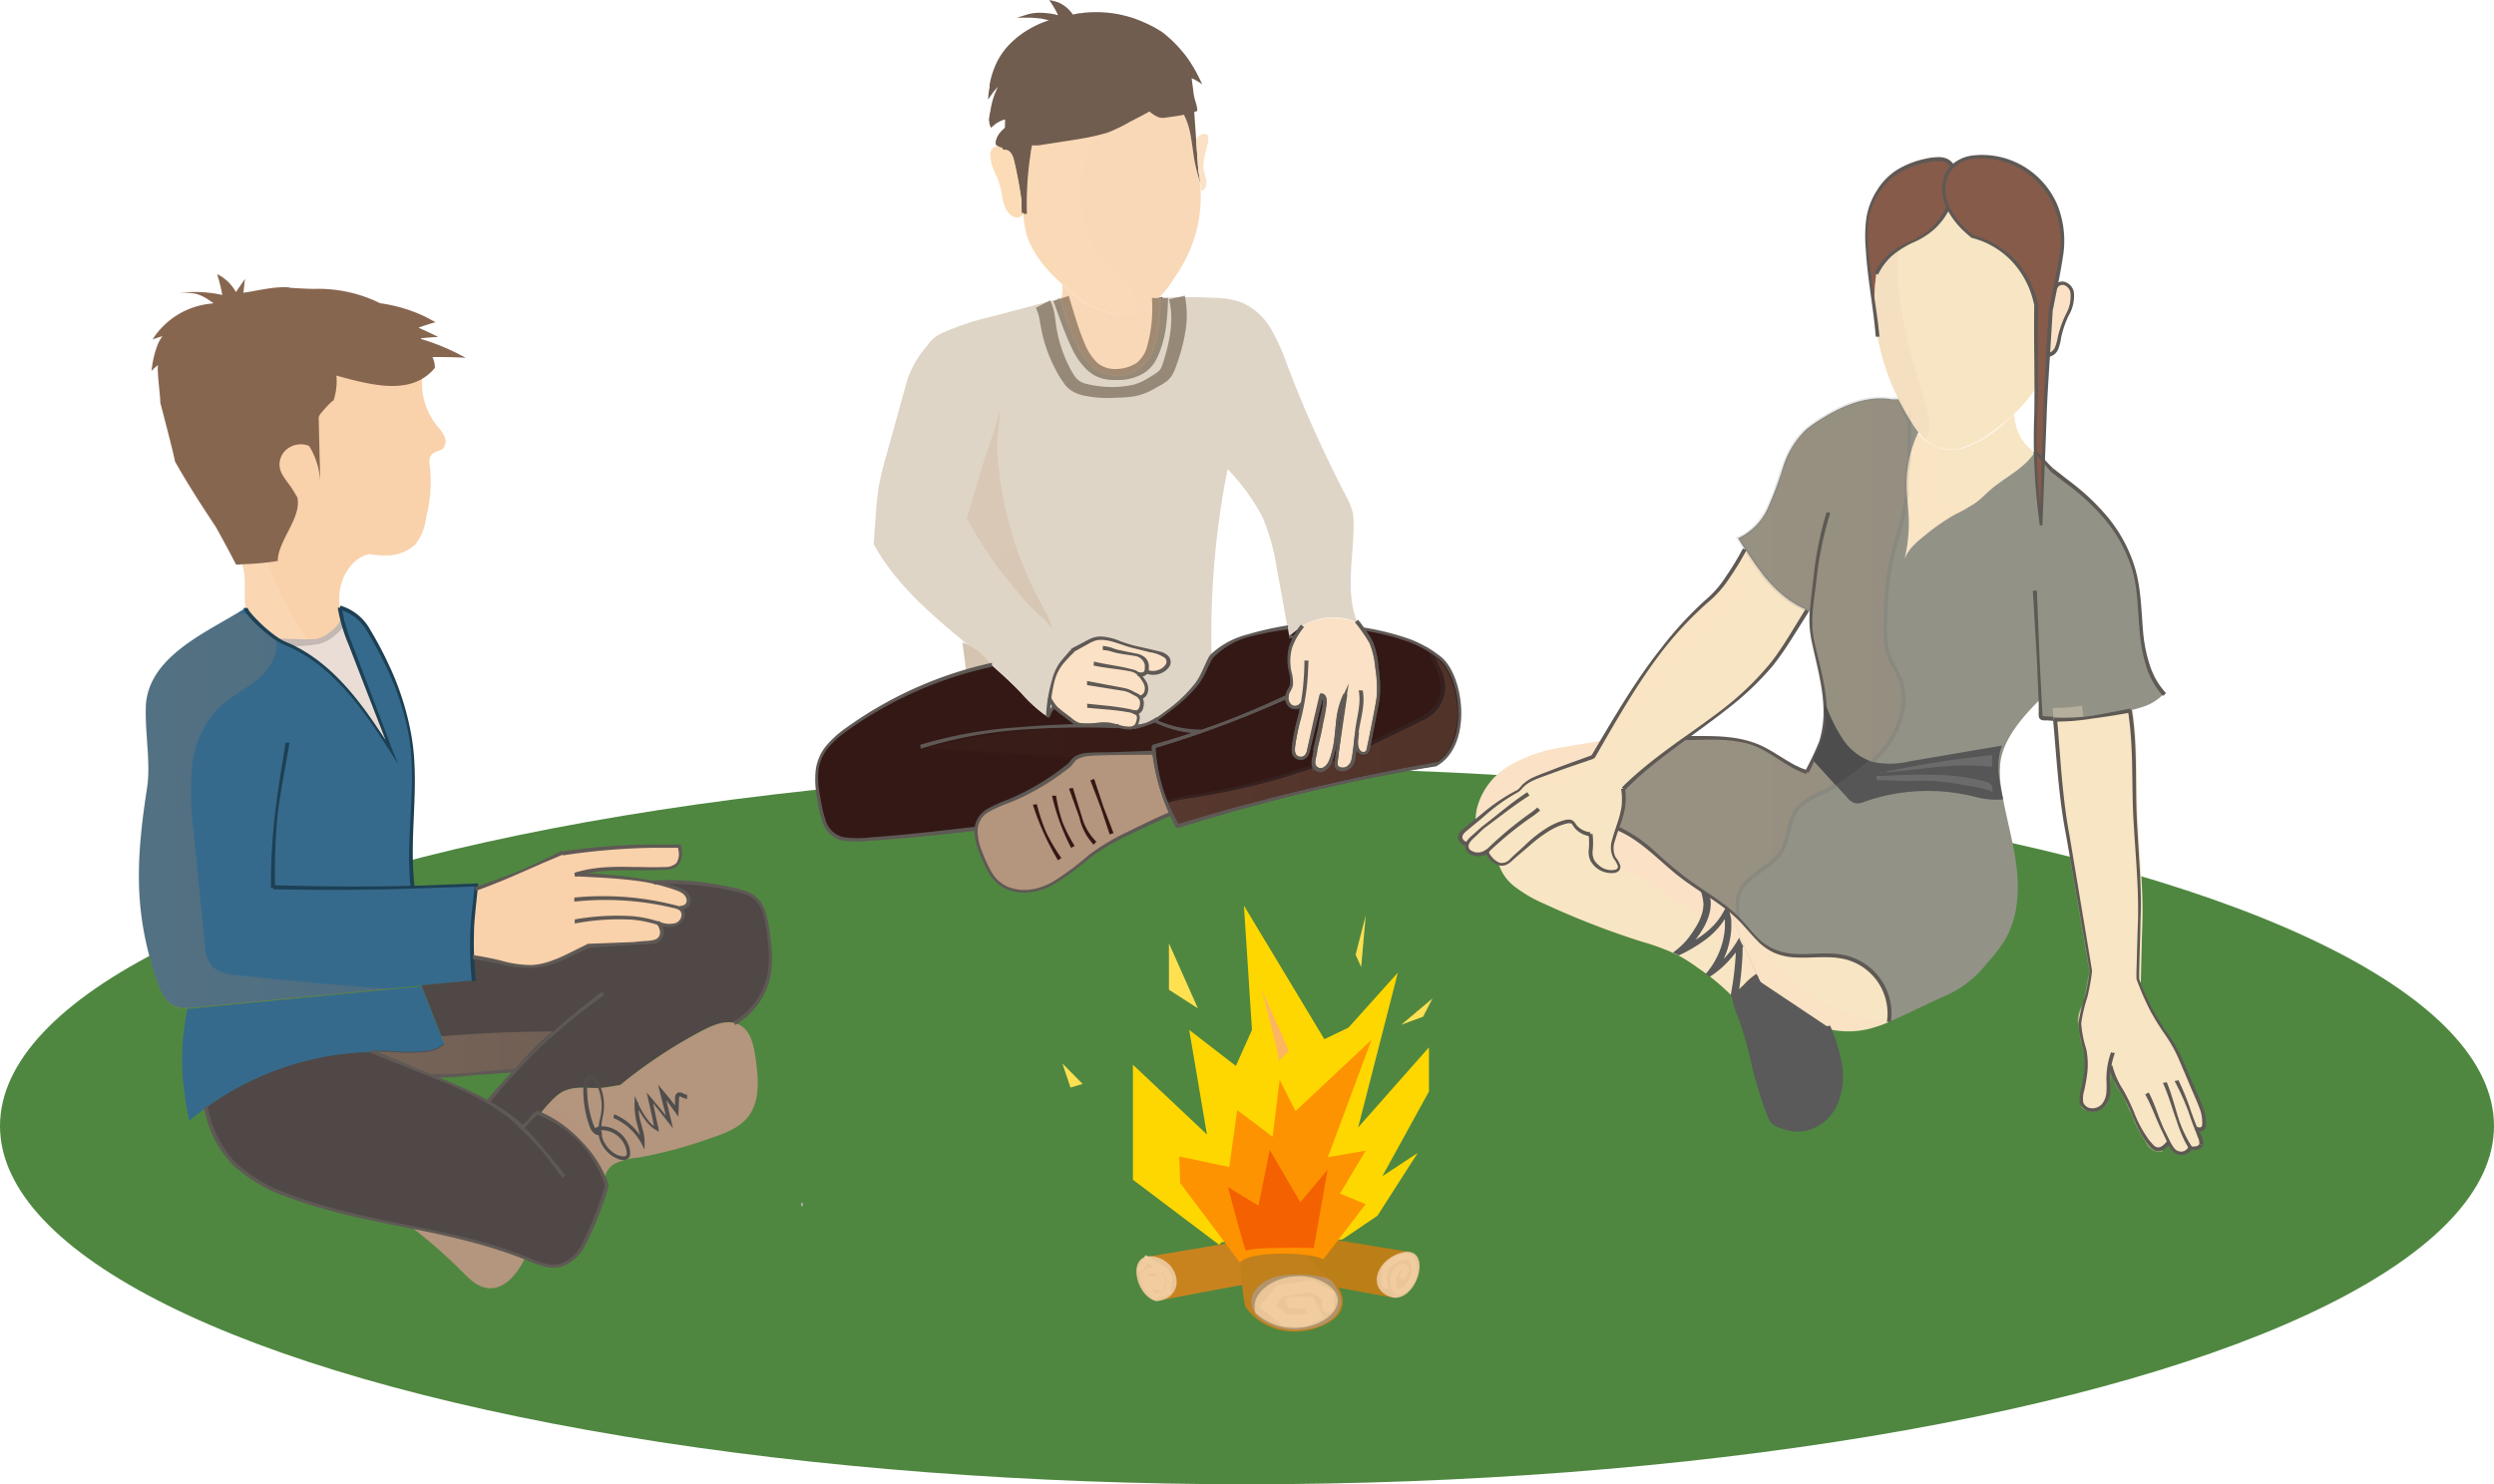 <svg xmlns="http://www.w3.org/2000/svg" xmlns:xlink="http://www.w3.org/1999/xlink" viewBox="0 0 416.96 248.22"><defs><style>.cls-1{isolation:isolate;}.cls-2{fill:#4f8740;}.cls-3{fill:#c8831f;}.cls-4,.cls-5,.cls-9{fill:#e9c598;}.cls-5,.cls-9{stroke:#f1cc9e;stroke-linecap:round;}.cls-5,.cls-62,.cls-64,.cls-9{stroke-miterlimit:10;}.cls-6{fill:#bc7e16;}.cls-7{fill:#c0801c;}.cls-8{fill:#b2946d;}.cls-9{stroke-width:2px;}.cls-10{fill:gold;}.cls-11{fill:#fd9300;}.cls-12{fill:#f46100;}.cls-13{fill:#ffe051;}.cls-14{fill:#fcb560;}.cls-15{fill:#331815;}.cls-16{fill:#f9d1aa;}.cls-17{opacity:0.31;}.cls-17,.cls-21,.cls-26,.cls-27,.cls-30,.cls-31,.cls-36,.cls-38,.cls-40,.cls-41,.cls-42,.cls-44,.cls-45,.cls-50,.cls-51,.cls-53{mix-blend-mode:multiply;}.cls-18,.cls-31{fill:#fbe1c5;}.cls-19{fill:#366a8c;}.cls-20{fill:#e9ddd5;}.cls-21{opacity:0.27;}.cls-22{fill:#f2d8bd;}.cls-23{fill:#f8e5c3;}.cls-24{fill:#939287;}.cls-25{fill:#865b4a;}.cls-26{opacity:0.23;}.cls-27{opacity:0.12;}.cls-28{fill:url(#Dégradé_sans_nom_6);}.cls-29{fill:#45444b;}.cls-30{opacity:0.38;}.cls-31,.cls-36{opacity:0.36;}.cls-32{fill:#5a5a5a;}.cls-33{fill:#f9d8b7;}.cls-34,.cls-44,.cls-51{fill:#b4957d;}.cls-35{fill:#dfd5c6;}.cls-37{fill:#fcdcb6;}.cls-38{opacity:0.17;}.cls-39{fill:url(#Dégradé_sans_nom_6-2);}.cls-40{opacity:0.34;}.cls-41{opacity:0.59;}.cls-42{opacity:0.21;}.cls-43{fill:url(#Dégradé_sans_nom_5);}.cls-44{opacity:0.51;}.cls-45{opacity:0.03;}.cls-46{fill:url(#Dégradé_sans_nom_5-2);}.cls-47{fill:#876650;}.cls-48{fill:url(#Dégradé_sans_nom_6-3);}.cls-49{fill:#4f4846;}.cls-50{opacity:0.26;fill:url(#Dégradé_sans_nom_5-3);}.cls-51{opacity:0.18;}.cls-52{fill:#705d4f;}.cls-53,.cls-56{opacity:0.55;}.cls-54{fill:#f3dabf;}.cls-55{fill:#d4c4b0;}.cls-57{fill:#5a4b37;}.cls-58{fill:#c3b8b3;}.cls-59{fill:#504e4d;}.cls-60{fill:#b1aca7;}.cls-61{fill:#5f5955;}.cls-62,.cls-64{fill:none;}.cls-62{stroke:#9b947c;}.cls-63{fill:#1d4054;}.cls-64{stroke:#5f5955;stroke-width:0.5px;}.cls-65{fill:#575657;}.cls-66{fill:#4e4d4e;}.cls-67{fill:#6c6b6c;}</style><linearGradient id="Dégradé_sans_nom_6" x1="270.43" y1="110.42" x2="319.22" y2="110.42" gradientUnits="userSpaceOnUse"><stop offset="0" stop-color="#be8b5e"/><stop offset="0.38" stop-color="#b8875c"/><stop offset="0.89" stop-color="#a87b55"/><stop offset="1" stop-color="#a37853"/></linearGradient><linearGradient id="Dégradé_sans_nom_6-2" x1="162.05" y1="75.54" x2="185.77" y2="106.56" xlink:href="#Dégradé_sans_nom_6"/><linearGradient id="Dégradé_sans_nom_5" x1="194.95" y1="123.85" x2="244.05" y2="123.85" gradientUnits="userSpaceOnUse"><stop offset="0" stop-color="#e6b48d"/><stop offset="0.81" stop-color="#c49a76"/></linearGradient><linearGradient id="Dégradé_sans_nom_5-2" x1="153.47" y1="123.87" x2="200.75" y2="123.87" xlink:href="#Dégradé_sans_nom_5"/><linearGradient id="Dégradé_sans_nom_6-3" x1="23.23" y1="135.87" x2="66.06" y2="135.87" xlink:href="#Dégradé_sans_nom_6"/><linearGradient id="Dégradé_sans_nom_5-3" x1="62.19" y1="176.54" x2="115.62" y2="176.54" xlink:href="#Dégradé_sans_nom_5"/></defs><title>seminaire</title><g class="cls-1"><g id="Calque_2" data-name="Calque 2"><g id="V5"><ellipse class="cls-2" cx="208.48" cy="188.3" rx="208.48" ry="59.92"/><path class="cls-3" d="M219.95,205.75l-28.69,4.81s7.87,4.08,3,7.14c20.55-4,25.7-4.45,25.7-4.45S226.06,212.87,219.95,205.75Z" transform="translate(0 -0.29)"/><path class="cls-4" d="M193.34,217.9c5.09-.56,4-6.69-.42-7.46C188.3,209.64,189.68,217,193.34,217.9Z" transform="translate(0 -0.29)"/><polyline class="cls-5" points="190.61 212.26 191.69 210.57 194.85 212.46 195.55 213.74 195.28 216.03 193.08 216.87 191.69 215.28 191.07 213.32 192.2 212.4 193.75 212.57 194.33 214 194.1 215.28 192.62 215.1 192.29 213.89 193.08 213.89 193.2 214.36"/><path class="cls-6" d="M210.84,205.58l24.89,4.1s-8.23,4.37-2.81,7.64c-23.12-4.21-23-4.31-23-4.31S208,208.74,210.84,205.58Z" transform="translate(0 -0.29)"/><path class="cls-7" d="M208.26,218.92c-.47-.64-1-8.62-1-8.62s7.16-4,10.34-.79l6.27,6.3s2.33,3.46-1.94,5.78S211.61,223.51,208.26,218.92Z" transform="translate(0 -0.29)"/><path class="cls-8" d="M224.2,218c0,2.6-3.36,4.71-7.51,4.71a9.89,9.89,0,0,1-5.61-1.58,3.93,3.93,0,0,1-1.89-3.13c0-1.54,1.18-2.91,3-3.77a10.7,10.7,0,0,1,4.51-.77,19.44,19.44,0,0,1,4.93.51c1.48.54,1.46,1.32,2.08,2.33A3.21,3.21,0,0,1,224.2,218Z" transform="translate(0 -0.29)"/><path class="cls-4" d="M233.1,217.33c-4.52-.9-3.47-6,.87-7.45C239.6,208,237.36,217.51,233.1,217.33Z" transform="translate(0 -0.29)"/><path class="cls-4" d="M209.92,219.88c-1.44-4.2,5.87-7.93,11.09-5.31C228.94,218.55,217.15,226.41,209.92,219.88Z" transform="translate(0 -0.29)"/><polyline class="cls-9" points="222.07 218.56 222.07 216.59 219.15 215.09 213.94 215.91 211.95 218.37 214.83 220.8 218.02 220.8 219.94 219.96 218.87 217.86 215.93 217.81"/><polygon class="cls-10" points="214.15 208.75 208.78 206.81 204.2 207.78 203.82 208.17 189.41 197.29 189.41 185.25 189.41 178.06 201.78 189.72 198.82 172.24 206.62 178.26 209.31 172.24 207.97 151.46 221.41 173.79 225.45 171.85 233.7 162.66 227.06 188.55 238.9 175.15 238.9 182.53 231.1 196.71 237.01 192.82 230.29 203.31 224.47 207.25 214.15 208.75"/><path class="cls-11" d="M207.31,211.45l-10-13.32-.15-4.44,8.36,1.77,1.32-9.54,5.92,4.47,1.18-9.52,2.65,5.24,12.71-11.93L222,193.81l6.32-1.09-4.3,7.19,4.3,1.75-7.05,9.2s-2.46-1.19-8.62-.86C207.88,210.24,207.31,211.45,207.31,211.45Z" transform="translate(0 -0.29)"/><path class="cls-12" d="M208.29,209.5c-.54-1.36-3-10.69-3-10.69l5.11,3.11,1.88-9.32,5.11,8.74,4.57-5.43L219.65,209s-2.19-.09-6.72,0S208.29,209.5,208.29,209.5Z" transform="translate(0 -0.29)"/><polygon class="cls-13" points="200.27 168.63 195.43 165.52 195.43 157.75 197.85 163.19 200.27 168.63"/><polygon class="cls-13" points="227.57 161.73 226.64 159.66 228.33 153.07 227.57 161.73"/><polygon class="cls-13" points="234.25 171.38 239.49 166.98 237.92 170.03 234.25 171.38"/><polygon class="cls-13" points="178.97 181.88 177.62 177.85 181 181.27 178.97 181.88"/><path class="cls-14" d="M213.81,177.71c.1-.85-2.94-12.09-2.94-12.09L215.49,176Z" transform="translate(0 -0.29)"/><path class="cls-5" d="M231.6,215.37s-.77-2.37.63-3.64,3.36-1.66,3.82-.91a4.19,4.19,0,0,1-1.23,5.1c-2.17,1.49-2-1.63-1.79-2.22s.67-1.71,1.68-1.52-.18,1.52-.18,1.52" transform="translate(0 -0.29)"/><path class="cls-15" d="M186.64,62.67a17.9,17.9,0,0,1-2-.48,3.38,3.38,0,0,1-1.73-.89,10.36,10.36,0,0,1-1.18-1.69l-1.11-1.78a18,18,0,0,1-1-1.8,5.69,5.69,0,0,1-.36-.94,4.15,4.15,0,0,0-.4-1.06,7.84,7.84,0,0,1-.55-.86c-.09-.31-.2-.59-.28-1l-.52-2-.22.06-.11,0-.11,0-.21.06.55,2a11.08,11.08,0,0,0,.34,1.06,7.72,7.72,0,0,0,.59.91,3.62,3.62,0,0,1,.35.91,6.32,6.32,0,0,0,.41,1,18.34,18.34,0,0,0,1.09,1.83l1.14,1.79a10.61,10.61,0,0,0,1.26,1.74,3.88,3.88,0,0,0,2,1,18.32,18.32,0,0,0,2.08.46,5.55,5.55,0,0,0,4.18-1,5.43,5.43,0,0,0,1.49-1.62,9.58,9.58,0,0,0,.85-2c1-2.72.94-5.62,1.17-8.39h-.68c-.19,2.81-.14,5.62-1,8.26a6,6,0,0,1-2.11,3.36A5.06,5.06,0,0,1,186.64,62.67Z" transform="translate(0 -0.29)"/><path class="cls-16" d="M74.28,73.24A8.28,8.28,0,0,0,73,71.42a11.36,11.36,0,0,1-2.27-9.08l0-4.75C65.6,58.53,63.19,56,58,56.37H54.72c-.36,0-1.28,9.82-1.44,10-.64.8-.5.87-.47,1.9q.09,3.91.19,7.83A4.65,4.65,0,0,0,52.35,75a11.34,11.34,0,0,0-1.13-2.47L51,72.32a3.66,3.66,0,0,0-3.62.61l-.11.11-.23.06a5.1,5.1,0,0,0-3.56,6.11Q44,81.12,44.56,83a5.3,5.3,0,0,0,2.26,3,5,5,0,0,0,1.24.51C47,88.72,45.55,91,45.57,93a41.3,41.3,0,0,1-5.71.55c1.66,2.27.82,5.59,1.18,8.42.12,1,4.42,5,6.42,5.84a28.34,28.34,0,0,1,10.39,7.67A84.36,84.36,0,0,1,65.49,126l-6.82-17.77a27.68,27.68,0,0,1-1.86-6.37,11.26,11.26,0,0,1-.07-2.17c.19-2.93,2.1-6.12,5-6.74h0a13.76,13.76,0,0,0,2.57.22,7,7,0,0,0,5.16-1.87,9.09,9.09,0,0,0,1.78-4.52,24.22,24.22,0,0,0,.66-8.17c-.12-.79-.28-1.71.26-2.3s1.35-.55,1.87-1A1.89,1.89,0,0,0,74.28,73.24Z" transform="translate(0 -0.29)"/><g class="cls-17"><path class="cls-18" d="M62.44,121.43c-1.09-3.27-3.92-5.94-6.35-8.55A54.61,54.61,0,0,1,44.37,93.15c-1.5.16-3,.31-4.5.42,1.66,2.27.82,5.59,1.18,8.42.12,1,4.42,5,6.42,5.84a28.34,28.34,0,0,1,10.39,7.67A59.32,59.32,0,0,1,62.44,121.43Z" transform="translate(0 -0.29)"/></g><path class="cls-19" d="M41,102c.12,1,4.42,5,6.42,5.84a28.34,28.34,0,0,1,10.39,7.67A84.36,84.36,0,0,1,65.49,126l-6.82-17.77a27.68,27.68,0,0,1-1.86-6.37h.11a6.68,6.68,0,0,1,3.17,1.84,16.1,16.1,0,0,1,2.62,3.8,49.41,49.41,0,0,1,6.08,17.34c1,7.87-.77,15.89.17,23.77,3.34-.09,6.82-.22,10.65-.39l-.08.69a68.12,68.12,0,0,0-.65,11.36c0,1.23.14,2.55.28,4l-8.71.84-38,3.65c-.38,0-.77.07-1.17.08a4.14,4.14,0,0,1-2.81-.74,7.47,7.47,0,0,1-2.08-3.34C22.29,153,22.73,144.19,24.6,132c.62-4.06-.33-8.77-.22-13.38C24.59,109.93,35.06,105.86,41,102Z" transform="translate(0 -0.29)"/><path class="cls-20" d="M62.22,117.48l-2-5.21-.79-2c-.24-.62-.49-1.24-.77-1.85-.2-.42-.43-.84-.59-1.28a9.59,9.59,0,0,1-.28-1l-.6-2.38a6.13,6.13,0,0,1-4.42,3.49,17.78,17.78,0,0,1-5.73.12.58.58,0,0,0-.14.18c1.91.39,3.46,1.66,5.07,2.79A28,28,0,0,1,55.21,113a9.34,9.34,0,0,1,2.46,2.46l.12.11a15.74,15.74,0,0,1,1.29,1.58A11.15,11.15,0,0,1,62,120.81l.06.08.49.78a1.87,1.87,0,0,1,.36.39c.75,1.08,1.51,2.14,2.24,3.23C64.24,122.65,63.23,120.06,62.22,117.48Z" transform="translate(0 -0.29)"/><g class="cls-21"><path class="cls-22" d="M352.44,183.45l0,0a13.48,13.48,0,0,1-1.68-2.5,5.52,5.52,0,0,1-.28-1.71c-.19-5.16,2.23-10,2.3-15.21.06-4.48-1.64-8.71-2.78-13-2.76-10.41-2.2-21.49-2.87-32.36a26.42,26.42,0,0,1-3.7.25h0c.32,3.87.52,6.31.84,10.19.15,1.78.3,3.56.52,5.33s.5,3.29.78,4.94c1.35,7.77,4,23.4,4,23.4a32.74,32.74,0,0,1-1.17,5.73,12.39,12.39,0,0,0-.67,2.93c-.08,1.69.65,3.29.93,5a17.73,17.73,0,0,1-.54,6.72,3,3,0,0,0,0,2,1.68,1.68,0,0,0,.61.62,2.36,2.36,0,0,0,3.17-.79A3.86,3.86,0,0,0,352.44,183.45Z" transform="translate(0 -0.29)"/></g><path class="cls-23" d="M367.61,184.91a49,49,0,0,0-2.83-7l-.47-.78a1.92,1.92,0,0,0-.31-.86c-.81-1.27-1.37-2.78-2.29-4-.44-.56-.9-1.1-1.37-1.64q-.32-.56-.65-1.11c-.65-1.36-1.24-2.76-1.79-4.18,0,0,.15-7,.27-10.4.22-6.21-.57-12.41-.78-18.62-.23-6.55.15-13.33-1.32-19.59a21.12,21.12,0,0,1-3.53.95,44.06,44.06,0,0,1-9.12,1.19h0c.33,4,.54,6.49.87,10.47.15,1.83.31,3.66.54,5.47s.52,3.39.81,5.07c1.17,6.68,3.29,19,3.95,22.88-.44,1.64-.69,3.39-1,5.09a8.93,8.93,0,0,0-.83,1.61,4.38,4.38,0,0,0,.11,3.15c0,.07,0,.15,0,.22-.08,1.74,1.08,3.36,1,5.1a55.71,55.71,0,0,1-.88,6.3c0,.15.26.9.24,1.05l.16.2a4,4,0,0,0,1.38.44h0a3.9,3.9,0,0,0,1.74-.66l.38-.33a6.16,6.16,0,0,0,.57-2.09c.09-1.3.14-2.61.29-3.9,0-.16.17-.1.4.09a2.57,2.57,0,0,0,.09.28l.06.16c0,.14.09.29.13.43.12.39.24.78.39,1.16a4.52,4.52,0,0,0,1.06,1.66l.06,0,.1.19.07.19c.14.31.3.62.45.93a9.91,9.91,0,0,0,.65,1.46v0a2,2,0,0,0,.26.47c.09.22.19.43.29.64a1.72,1.72,0,0,0,.09.15l.1.21a2.36,2.36,0,0,0,.14.4,38,38,0,0,0,2.15,4,2.08,2.08,0,0,0,1.86,1.06h.13a1.08,1.08,0,0,1,.9-.53s0,0,0-.06a.37.37,0,0,1,.72-.07l.06.11a2,2,0,0,0,1.65,1.07h.25a1.9,1.9,0,0,0,.57.07,1.3,1.3,0,0,1,1.1-.78,1,1,0,0,1,.27,0,1.93,1.93,0,0,0,.12-.19.65.65,0,0,0,.16.14.76.76,0,0,0,.4,0,.85.85,0,0,1,.11-.14c.13-.13.28-.24.42-.35a4.72,4.72,0,0,0,0-.63s0-.08,0-.13h0c0,.31,0,0,0,0l-.1-.16a1.25,1.25,0,0,1-.19-.53.4.4,0,0,1-.13-.43l-.17-.14a.38.38,0,0,1-.16-.49.37.37,0,0,1,.49-.16l.16.12a.33.33,0,0,1,.18-.05h0a2.2,2.2,0,0,0,.39-.48c0-.38.09-.76.1-1.15C368.28,186.83,367.82,185.7,367.61,184.91Z" transform="translate(0 -0.29)"/><path class="cls-23" d="M340,76.17c-1.78,2.64-4.87,4-7.29,6.11-.86.74-1.65,1.58-2.57,2.24a33.65,33.65,0,0,1-3.57,2,35.88,35.88,0,0,0-4.74,3.31c-1.4,1.09-2.87,2.28-3.47,4a25.94,25.94,0,0,0,.65-7.62c-.08-1.36-.28-2.71-.33-4.07a20.16,20.16,0,0,1,1.94-9.44,8.25,8.25,0,0,0,2.81,2.22,7.64,7.64,0,0,0,5.63,0,19,19,0,0,0,5-3c.89-.64,1.87-1.68,2.72-2.38a7.89,7.89,0,0,0,3.07,6.18.5.5,0,0,1,.21.19v0A.44.44,0,0,1,340,76.17Z" transform="translate(0 -0.29)"/><path class="cls-24" d="M345.2,80.54c5.29,3.85,10,9,11.64,15.32.91,3.48.87,7.13,1.27,10.7s1.3,7.13,3.66,9.73a8.21,8.21,0,0,1-3.6,2.24,25.8,25.8,0,0,1-3.89.92,54.77,54.77,0,0,1-10.06,1.15,23.32,23.32,0,0,1-2.48-.14.43.43,0,0,1-.5-.48c0-.92-.09-1.84-.14-2.76h0c-2.88,2.89-6.17,6.57-6.67,10.62a16.53,16.53,0,0,0,.2,4.58c.66,4.22,1.93,8.34,2.47,12.58s.29,8.76-1.88,12.44a26,26,0,0,1-3,3.9,17.88,17.88,0,0,1-7.63,5.75L317,170.67c-.42.19-.83.39-1.26.58v0a9.65,9.65,0,0,0-7.39-10.82c-4-.91-8.45.69-12.09-1.16-2.2-1.12-3.63-3.29-5.34-5.06q-.6-.61-1.23-1.16c-2.57-2.26-5.62-3.93-8.36-6-3.81-2.88-6.49-6.27-10.86-8.17a15.77,15.77,0,0,0,1.09-4.47,13.72,13.72,0,0,0-.13-2.16,81.65,81.65,0,0,1,10.44-8.51h0l1.69,0c3.5-.05,7.13-.08,10.35,1.3,2.75,1.18,5,3.32,7.87,4.26l.32.1c.64-1.44,1.47-2.72,2-4.19a17.29,17.29,0,0,0,.88-8,61.08,61.08,0,0,0-1.53-7.94,24.67,24.67,0,0,1-.72-4.28,17.69,17.69,0,0,1,.06-2.38l-.65-.26a16.66,16.66,0,0,1-1.81-.9c-3.7-2.14-6.29-5.68-8.6-9.32-.39-.61-.77-1.22-1.15-1.83a10.19,10.19,0,0,0,5-5.11,64.63,64.63,0,0,0,2.54-6.84,14.73,14.73,0,0,1,3.77-6.17,15,15,0,0,1,1.69-1.26c3.78-2.51,8.24-4.61,12.71-3.85h1.12a35.09,35.09,0,0,0,1.92,3.32,18.5,18.5,0,0,0,1.42,2.14,20.55,20.55,0,0,0-2,9.52c.06,1.36.25,2.71.33,4.07a25.94,25.94,0,0,1-.65,7.62c.6-1.67,2.06-2.86,3.47-4a35.88,35.88,0,0,1,4.74-3.31,33.65,33.65,0,0,0,3.57-2c.93-.66,1.71-1.5,2.57-2.24,2.42-2.08,5.51-3.47,7.29-6.11a.44.44,0,0,0,.11-.36v0h0a9.45,9.45,0,0,1,1.19,1.14c.47.53.89,1.12,1.38,1.63l.38.37,1.44,1.15Z" transform="translate(0 -0.29)"/><path class="cls-23" d="M251.25,144.81a1.63,1.63,0,0,1-.72-.1,3.88,3.88,0,0,1-1.57-1.32c-.18-.23-.36-.52-.25-.79l0-.06a2.49,2.49,0,0,1-2.17.56c-.72-.2-1.3-.5-1.33-1.25a1.17,1.17,0,0,1,.05-.37h-.05a1.14,1.14,0,0,1-.82-2c.29-.29.67-.54,1-.82s.83-.71,1.26-1l.39-.3a36.88,36.88,0,0,1,6-4.37,4.2,4.2,0,0,0,.73-.42,7.42,7.42,0,0,0,.73-.75,6.87,6.87,0,0,1,2.28-1.44c1.41-.62,2.87-1.12,4.33-1.63,1.78-.61,3.42-1.23,5.2-1.84l.84-1.44.77-1.32.91-1.56c4.35-7.38,9-14.72,15.26-20.57a25,25,0,0,0,4.66-5,54.64,54.64,0,0,0,3-4.85c2.31,3.64,4.9,7.18,8.6,9.32a16.66,16.66,0,0,0,1.81.9v0l-2.71,4.36c-.64,1-1.29,2.07-2,3.06-4.06,5.73-9.86,9.78-15.6,13.92h0a81.65,81.65,0,0,0-10.44,8.51,13.72,13.72,0,0,1,.13,2.16,15.77,15.77,0,0,1-1.09,4.47c-.22.64-.43,1.27-.61,1.92a3.93,3.93,0,0,0,.06,2.84c.27.5.74.92.83,1.48a.76.76,0,0,1-.14.64.87.87,0,0,1-.4.23,3.43,3.43,0,0,1-3.35-1,3.22,3.22,0,0,1-.54-.67c-.7-1.23-.1-2.78-.3-4.19q0-.15-.06-.3a3.71,3.71,0,0,1-2.6-1.51,1.79,1.79,0,0,0-.42-.51,1.3,1.3,0,0,0-1-.07,13.85,13.85,0,0,0-5.39,3q-1.84,1.47-3.55,3.09A3.11,3.11,0,0,1,251.25,144.81Z" transform="translate(0 -0.29)"/><path class="cls-23" d="M335.22,70.84c-.73.6-1.48,1.18-2.25,1.73A16.45,16.45,0,0,1,328.53,75a7,7,0,0,1-5-.1,7.07,7.07,0,0,1-2.41-1.9,16.63,16.63,0,0,1-1.34-1.81q-1-1.54-1.9-3.2a39,39,0,0,1-4-11.49h0c-.12-1.41-.29-2.81-.48-4.21a31.25,31.25,0,0,1,.28-6.21,10.07,10.07,0,0,1,3.38-4c1.48-1,3.2-1.61,4.7-2.58a10.91,10.91,0,0,0,3.9-4.58l.07.14a13.79,13.79,0,0,0,4,4.71,14.2,14.2,0,0,1,8.67,6.31,16.1,16.1,0,0,1,2,5.15h0c-.11,5.75,0,8.89,0,13.91A24.94,24.94,0,0,1,335.22,70.84Z" transform="translate(0 -0.29)"/><path class="cls-25" d="M326.12,28.37c-1.52,1.76-1.44,4.47-.44,6.58h0a10.91,10.91,0,0,1-3.9,4.58c-1.5,1-3.22,1.57-4.7,2.58a10.07,10.07,0,0,0-3.38,4,31.25,31.25,0,0,0-.28,6.21c-.46-3.34-1-6.67-1.25-10-.18-2.63-.34-5.36.67-7.8a11.13,11.13,0,0,1,8-7,13.33,13.33,0,0,1,3.22-.52,2.43,2.43,0,0,1,2.26,1.2h0Z" transform="translate(0 -0.29)"/><g class="cls-26"><path class="cls-18" d="M321.88,89.79a35.89,35.89,0,0,1,4.74-3.31c.74-.4,1.5-.76,2.24-1.15L327.71,85a2.89,2.89,0,0,1-1.24-.53,2.63,2.63,0,0,1-.63-1,20.72,20.72,0,0,1-1.31-8.3,6.4,6.4,0,0,1-1-.37,8.25,8.25,0,0,1-2.81-2.22,20.16,20.16,0,0,0-1.94,9.44c.06,1.36.25,2.71.33,4.07a25.94,25.94,0,0,1-.65,7.62C319,92.07,320.47,90.88,321.88,89.79Z" transform="translate(0 -0.29)"/></g><g class="cls-27"><path class="cls-28" d="M317.49,113.56c-.59-1.48-1.56-2.8-2-4.32a13.69,13.69,0,0,1-.34-4.2,57.77,57.77,0,0,1,1-11.11c.54-2.46,1.41-4.84,2-7.29a36.23,36.23,0,0,0,.66-3.71c0-.29,0-.58-.05-.87a20.09,20.09,0,0,1,.45-5.06c0-2.16.07-4.56,0-6.72l-.09.23a35.29,35.29,0,0,1-1.69-3.42h-1.12c-4.47-.76-8.93,1.34-12.71,3.85a15,15,0,0,0-1.69,1.26,14.73,14.73,0,0,0-3.77,6.17,64.63,64.63,0,0,1-2.54,6.84,10.19,10.19,0,0,1-5,5.11c.37.61.76,1.22,1.15,1.83,2.31,3.64,4.9,7.18,8.6,9.32a16.67,16.67,0,0,0,1.81.9l.65.26a17.69,17.69,0,0,0-.06,2.38,24.67,24.67,0,0,0,.72,4.28A61.08,61.08,0,0,1,305,117.2a17.29,17.29,0,0,1-.88,8c-.58,1.47-1.41,2.75-2,4.19l-.32-.1c-2.84-.95-5.12-3.09-7.87-4.26-3.22-1.38-6.85-1.36-10.35-1.3l-1.69,0h0a81.65,81.65,0,0,0-10.44,8.51,13.73,13.73,0,0,1,.13,2.16,15.77,15.77,0,0,1-1.09,4.47c4.37,1.9,7,5.29,10.86,8.17,2.74,2.06,5.79,3.74,8.36,6,.34.29.66.6,1,.92a8,8,0,0,1,0-4c1.1-3.21,5.33-4.21,7.09-7.11,1.26-2.07,1.06-4.82,2.43-6.81,1.07-1.56,2.9-2.38,4.6-3.19,3.84-1.81,7.64-4,10.3-7.32S319.08,117.51,317.49,113.56Z" transform="translate(0 -0.29)"/><path class="cls-29" d="M304.83,123.69a22.84,22.84,0,0,0-.17-10.21c-.34-1.67-.75-3.32-1.12-5a16.15,16.15,0,0,1-.52-5v-1.09l-.06,0-.43-.17a12.42,12.42,0,0,1-1.14-.53,12.88,12.88,0,0,1-2.17-1.25A20.31,20.31,0,0,1,295.58,97a39.5,39.5,0,0,1-3-4.08c-.47-.71-.91-1.43-1.36-2.15l-.23-.37s0,0,0-.05l.13-.06a8.52,8.52,0,0,0,1.13-.67,11.5,11.5,0,0,0,3.33-4,30.55,30.55,0,0,0,1.91-4.77,38.06,38.06,0,0,1,1.79-4.73,11.2,11.2,0,0,1,3-4,29.56,29.56,0,0,1,4.22-2.74,20.66,20.66,0,0,1,4.65-1.86,12.33,12.33,0,0,1,4.94-.29,4.45,4.45,0,0,0,.68,0h.46l.2.4.26.57a13.76,13.76,0,0,0,1.17,2.32l.32.47.21-.53.09-.23-.58-.1,0,5.51v1a.78.78,0,0,1,0,.28q-.14.69-.24,1.38a20.32,20.32,0,0,0-.2,2.8c0,.47,0,.94.05,1.4V83l-.06.34-.12.67-.49,2.69c-.43,1.77-1,3.52-1.49,5.31a44,44,0,0,0-1.42,11,30.54,30.54,0,0,0,.11,5.59c.34,1.94,1.54,3.48,2.2,5.12l.21-.09.1,0,.11,0,.2-.08c-.72-1.76-1.87-3.24-2.17-5a30.24,30.24,0,0,1-.11-5.44,43.38,43.38,0,0,1,1.37-10.86c.48-1.77,1.06-3.52,1.49-5.33l.49-2.74.12-.69.06-.34,0-.11v-.3c0-.45-.06-.91-.05-1.36a19.7,19.7,0,0,1,.19-2.71q.09-.67.23-1.34l0-.19a2.08,2.08,0,0,0,0-.21V68.68l-.58,1.48-.09.23.53-.06a13.21,13.21,0,0,1-1.12-2.23l-.27-.59-.14-.29-.23-.45h-.82a4.21,4.21,0,0,1-.59,0,12.91,12.91,0,0,0-5.17.31A21.23,21.23,0,0,0,306.23,69a30,30,0,0,0-4.31,2.82,11.76,11.76,0,0,0-3.09,4.14,38.53,38.53,0,0,0-1.81,4.8,30.05,30.05,0,0,1-1.86,4.69A11,11,0,0,1,292,89.22a8,8,0,0,1-1.06.63l-.45.2-.24.11c-.07,0,0,.06,0,.1l.08.12.44.71c.45.72.9,1.44,1.37,2.15a40,40,0,0,0,3,4.12,20.8,20.8,0,0,0,3.77,3.5,13.36,13.36,0,0,0,2.24,1.29,12.92,12.92,0,0,0,1.17.55l.16.06s0,0,0,.1v.65a16.64,16.64,0,0,0,.54,5.11c.38,1.66.79,3.31,1.13,5a22.39,22.39,0,0,1,.19,10,14.29,14.29,0,0,1-1.26,3.17l-.81,1.54L302,129c0,.13-.14,0-.45-.09-2.14-.79-4-2.24-6-3.39a15.94,15.94,0,0,0-6.71-2c-2.33-.21-4.66-.11-7-.1h-.08l-.07,0a95.21,95.21,0,0,0-9,7.07l-1,1-.25.25-.14.14-.11.11a.1.1,0,0,0-.05.13l.08.8a8.83,8.83,0,0,1-.13,2.76,21.4,21.4,0,0,1-.8,2.69c0,.15-.19.42-.15.56l.53.25c.21.1.43.19.63.31.42.21.82.45,1.22.69,3.2,2,5.73,4.88,8.82,7.15,1.54,1.14,3.14,2.16,4.7,3.23.78.54,1.55,1.08,2.29,1.66.37.29.73.59,1.09.9l1.66,1.55-.26-1.56-.06-.52,0-.4a6.61,6.61,0,0,1,.07-1.57,5.06,5.06,0,0,1,1.48-2.68c1.5-1.5,3.58-2.44,5.1-4.17a7.26,7.26,0,0,0,1.54-3c.3-1.08.48-2.16.83-3.16a5.52,5.52,0,0,1,1.71-2.57,12.45,12.45,0,0,1,2.74-1.65c4-1.83,8-4,10.9-7.42a14.71,14.71,0,0,0,3.07-5.92,10.89,10.89,0,0,0-.33-6.67l-.2.08-.11,0-.1,0-.21.09a10.22,10.22,0,0,1,.31,6.26,14.05,14.05,0,0,1-2.93,5.66c-2.8,3.32-6.72,5.44-10.67,7.27a13,13,0,0,0-2.87,1.74,6.16,6.16,0,0,0-1.89,2.84c-.71,2.12-.77,4.42-2.24,6s-3.45,2.55-5.06,4.15a5.66,5.66,0,0,0-1.63,3,7.2,7.2,0,0,0-.07,1.71l0,.42,0,.3,0,.12-.43-.39c-.36-.31-.73-.62-1.11-.91-.76-.59-1.53-1.14-2.32-1.68-1.57-1.08-3.18-2.09-4.69-3.21-3-2.22-5.58-5.13-8.87-7.16-.41-.25-.83-.49-1.26-.71-.21-.12-.43-.21-.65-.31s-.12,0-.1-.14a21.89,21.89,0,0,0,.81-2.76,9.37,9.37,0,0,0,.13-2.91l-.07-.62s0,0,0,0l.11-.11.25-.25,1-1a94.71,94.71,0,0,1,8.9-7l-.15,0h0c2.32,0,4.63-.12,6.92.08a15.44,15.44,0,0,1,6.52,1.91c2,1.11,3.85,2.58,6.09,3.41.17.06.22.09.48.16l.33.1c.08,0,.11-.2.16-.3l.21-.45.19-.39.8-1.54A14.76,14.76,0,0,0,304.83,123.69Z" transform="translate(0 -0.29)"/></g><path class="cls-25" d="M342.87,51.83c-.25,2.72-.43,5.31-.57,7.92-.12,2.2-.2,4.41-.29,6.72q-.24,6.48-.47,13-.16,4.35-.31,8.69a72.77,72.77,0,0,1-.88-9.68c-.11-3.53,0-7.07,0-10.59,0-1,0-1.83,0-2.66,0-5-.08-8.16,0-13.91h0a16.1,16.1,0,0,0-2-5.15,14.2,14.2,0,0,0-8.67-6.31,13.79,13.79,0,0,1-4-4.71l-.07-.14h0c-1-2.11-1.08-4.82.44-6.58l.23-.25a7.13,7.13,0,0,1,5.38-1.69A13.58,13.58,0,0,1,344.6,38.15a27.24,27.24,0,0,1-.79,9l-.26,1.31Z" transform="translate(0 -0.29)"/><path class="cls-23" d="M314.61,165.15a9.81,9.81,0,0,1,1.09,6.08v0a16.71,16.71,0,0,1-2.88,1q-.44.12-.87.21h0c-4.71,1-9.65-.56-13.54-3.44a14.3,14.3,0,0,1-3.56-3.58,15.83,15.83,0,0,1-1.07-2l-.35-.77c-1.41-3.13-2.82-6.27-3.92-9.52l.13-.15q.64.55,1.23,1.16c1.72,1.77,3.14,3.94,5.34,5.06,3.64,1.85,8.11.25,12.09,1.16A9.79,9.79,0,0,1,314.61,165.15Z" transform="translate(0 -0.29)"/><path class="cls-23" d="M250.53,144.71a1.63,1.63,0,0,0,.72.1,3.11,3.11,0,0,0,1.71-1q1.71-1.62,3.55-3.09a13.85,13.85,0,0,1,5.39-3,1.3,1.3,0,0,1,1,.07,1.79,1.79,0,0,1,.42.51,3.71,3.71,0,0,0,2.6,1.51q0,.15.06.3c.21,1.4-.4,3,.3,4.19a3.22,3.22,0,0,0,.54.67,3.43,3.43,0,0,0,3.35,1,.87.87,0,0,0,.4-.23.76.76,0,0,0,.14-.64c-.1-.56-.56-1-.83-1.48a3.93,3.93,0,0,1-.06-2.84c.17-.65.39-1.28.61-1.92,4.37,1.9,7,5.29,10.86,8.17,2.74,2.06,5.79,3.74,8.36,6l-.13.15c1.11,3.25,2.52,6.39,3.92,9.52l.35.77a11,11,0,0,0-3.75,3.88,36.56,36.56,0,0,0-6-5.07,29.83,29.83,0,0,0-3.49-2.24,37.19,37.19,0,0,0-6.09-2.28,138.07,138.07,0,0,1-16.27-6.32,22.77,22.77,0,0,1-4.67-2.67A7.81,7.81,0,0,1,250.53,144.71Z" transform="translate(0 -0.29)"/><g class="cls-30"><path class="cls-18" d="M294.43,96c-1-1.24-1.85-2.56-2.69-3.89a54.64,54.64,0,0,1-3,4.85,25,25,0,0,1-4.66,5c-6.27,5.84-10.91,13.19-15.26,20.57l-.91,1.56-.77,1.32-.84,1.44c-1.78.61-3.42,1.23-5.2,1.84-1.45.5-2.92,1-4.33,1.63a6.87,6.87,0,0,0-2.28,1.44,7.42,7.42,0,0,1-.73.75l-.15.1a59.65,59.65,0,0,0,11.25-2.34,13.07,13.07,0,0,0,2.88-1.07c3.69-2.07,4.54-6.91,6.93-10.39a25.59,25.59,0,0,1,2.06-2.51l10.14-11.37a21.41,21.41,0,0,1,2.28-2.31,31.15,31.15,0,0,0,2.45-2,12.71,12.71,0,0,0,2.14-3.33Z" transform="translate(0 -0.29)"/></g><path class="cls-31" d="M315.72,171.25v0s0-.05,0-.08a25.27,25.27,0,0,1-20-12.17c-1.94-1.17-3.28-3.15-4.87-4.79q-.6-.61-1.23-1.16l-.13.15c1.11,3.25,2.52,6.39,3.92,9.52l.35.77a15.83,15.83,0,0,0,1.07,2,14.3,14.3,0,0,0,3.56,3.58c3.89,2.88,8.83,4.41,13.54,3.44h0q.44-.09.87-.21" transform="translate(0 -0.29)"/><path class="cls-18" d="M289.52,153.17l.13-.15c-2.57-2.26-5.62-3.93-8.36-6-3.81-2.88-6.49-6.27-10.86-8.17-.22.64-.43,1.27-.61,1.92a3.93,3.93,0,0,0,.06,2.84c.27.5.74.92.83,1.48a1,1,0,0,1,0,.25,57,57,0,0,1,21.52,17.55L293,164a8,8,0,0,1,.75-.51l-.35-.77C292,159.56,290.63,156.42,289.52,153.17Z" transform="translate(0 -0.29)"/><path class="cls-18" d="M267.94,124.09l-.77,1.32-.84,1.44c-1.78.61-3.42,1.23-5.2,1.84-1.45.5-2.92,1-4.33,1.63a6.87,6.87,0,0,0-2.28,1.44,7.42,7.42,0,0,1-.73.75,4.2,4.2,0,0,1-.73.42,36.88,36.88,0,0,0-6,4.37l-.39.3a13.63,13.63,0,0,1,.22-2,11.57,11.57,0,0,1,5.3-7.17,24.57,24.57,0,0,1,8.57-3.09C263.13,124.9,265.55,124.58,267.94,124.09Z" transform="translate(0 -0.29)"/><path class="cls-32" d="M304.35,172a19.41,19.41,0,0,1-5.92-3,14.3,14.3,0,0,1-3.56-3.58,15.83,15.83,0,0,1-1.07-2,11,11,0,0,0-3.75,3.88l.42.48.23.28.89,1.19a5,5,0,0,1,1.3,3.75c.71,3.16,1.56,6.28,2.18,9.46a21.85,21.85,0,0,0,1.64,2.64c1.16,1.52,2.93,2.8,4.83,2.61a5,5,0,0,0,3.07-1.65,12,12,0,0,0,1.91-3c.33-.66.62-1.34.91-2A60.54,60.54,0,0,1,304.35,172Z" transform="translate(0 -0.29)"/><path class="cls-33" d="M197.52,18.71a11.6,11.6,0,0,1,1.49,4c.28,1.41.42,2.85.66,4.26a29.5,29.5,0,0,0,.94,3.89h0c0,.39.07.78.1,1.17a22.79,22.79,0,0,1-2.82,12.24c-.56,1-1.2,2-1.84,2.93a17.48,17.48,0,0,1-1.64,2.2c-.21.22-.43.44-.66.64A22.56,22.56,0,0,1,192,51.51a6.92,6.92,0,0,1-2,1.16,6.2,6.2,0,0,1-2.28.14,13.6,13.6,0,0,1-5.89-1.57,17.13,17.13,0,0,1-2.42-1.82c-.59-.5-1.19-1-1.77-1.55h0c-2.62-2.38-5-5.05-6-8.42a18.82,18.82,0,0,1-.55-3.45.51.51,0,0,0,0-.11h0a61.47,61.47,0,0,1,.69-11.11,8.46,8.46,0,0,1,.65-2.44,6.25,6.25,0,0,1,2.82-2.09h0a32.34,32.34,0,0,0,4,.08c5.09-.14,9.94-8.47,15-9.14,1.08-.15,2.27,7.66,3.22,7.47Z" transform="translate(0 -0.29)"/><path class="cls-34" d="M178.45,128.52c.77-.58.82-1.13,1.56-1.54a7.2,7.2,0,0,1,3.32-.61l9.62-.22a31.53,31.53,0,0,0,2.83,10.15c-3.38,1.4-7.72,3.53-10.75,5.18a39.34,39.34,0,0,0-5.55,4.07,17.42,17.42,0,0,1-5.93,3.42,7.26,7.26,0,0,1-6.55-1,11.11,11.11,0,0,1-2.81-4.57,10,10,0,0,1-1-4.48,3.81,3.81,0,0,1,.49-1.57c.84-1.44,2.56-2.07,4.11-2.68A40.84,40.84,0,0,0,178.45,128.52Z" transform="translate(0 -0.29)"/><path class="cls-15" d="M192.94,126.16l-9.62.22A7.2,7.2,0,0,0,180,127c-.75.4-.79,1-1.56,1.54a40.84,40.84,0,0,1-10.66,6.12c-1.55.61-3.27,1.24-4.11,2.68a3.81,3.81,0,0,0-.49,1.57h0c-6.29.7-12.71,1.44-19,1.81-1.69.1-3.54.13-4.89-.9s-1.8-2.91-2.13-4.62c-.53-2.67-1-5.53,0-8,.9-2.19,2.84-3.77,4.78-5.14a65.54,65.54,0,0,1,23.87-10.53c1.7,1.49,3.36,3,4.93,4.65a24.23,24.23,0,0,0,4.43,4l.11-.18c.34-.55.68-1.12,1-1.69a4.22,4.22,0,0,0,.34.38,8.06,8.06,0,0,0,.72.61l1.93,1.48a3.84,3.84,0,0,0,.91.58,3,3,0,0,0,1.08.18,37,37,0,0,1,4.17-.16c1.19.16,2.33.73,3.53.65a1.5,1.5,0,0,0,.68-.18l0,0a9.68,9.68,0,0,0,3.68-1.22l-.28.2a18.56,18.56,0,0,0,7.72,1.8c-2.62.91-5.26,1.75-7.89,2.51Q192.89,125.65,192.94,126.16Z" transform="translate(0 -0.29)"/><path class="cls-35" d="M179.35,109h0a17.46,17.46,0,0,0-1.29,1.4c-1.72,1.91-2,3.46-2.48,6,0,.23-.08.46-.12.68a20.24,20.24,0,0,0-.24,2.87l-.11.18a24.23,24.23,0,0,1-4.43-4c-1.57-1.63-3.23-3.16-4.93-4.65-3-2.63-6.17-5.13-9.16-7.79-4.07-3.61-7.93-7.63-10.52-12.39q.15-2.23.31-4.45c.12-1.73.25-3.45.53-5.16a53.13,53.13,0,0,1,1.3-5.37l3.53-12.7A17.68,17.68,0,0,1,155.09,58a5.41,5.41,0,0,1,2.26-1.94,43.49,43.49,0,0,1,8.22-2.77l11.83-3.12v0c.66,2.07.93,3.25,1.73,5.29a20.64,20.64,0,0,0,2.3,4.53,8.12,8.12,0,0,0,1.48,1.59,6.14,6.14,0,0,0,8.34-.64c1.65-1.79,2.09-4.37,2.31-6.8.12-1.32.19-2.65.22-4A74.48,74.48,0,0,1,203,50.1a14.16,14.16,0,0,1,4.63.79,10.59,10.59,0,0,1,4.86,4.41,35.27,35.27,0,0,1,2.73,6.08A206.94,206.94,0,0,0,225,83.18a11.46,11.46,0,0,1,1.11,2.64,9.61,9.61,0,0,1,.19,2.25c0,5.47-1.41,11.19.61,16.27l0,.06a8.85,8.85,0,0,0-3.45-.84,9.74,9.74,0,0,0-5.77,1.44,16.66,16.66,0,0,0-2.19,1.71c-.08-.49-.17-1-.26-1.48q-.85-4.92-1.77-9.83a35.14,35.14,0,0,0-2.44-8.71,34.67,34.67,0,0,0-5.8-7.94A142.39,142.39,0,0,0,202.56,110l-.06.1a45.4,45.4,0,0,1-2.28,4.36,29.66,29.66,0,0,1-6.91,6.18,9.68,9.68,0,0,1-3.68,1.22l0,0,.08-.06a1.67,1.67,0,0,0,.51-.93,1.41,1.41,0,0,0,0-.9,1.28,1.28,0,0,0-.89-.65h0c.51.15.72.11,1-.16a1.71,1.71,0,0,0,.41-1.06,1.34,1.34,0,0,0-.23-1.05,1.47,1.47,0,0,0,1.13-1.58,3.45,3.45,0,0,0-1-1.94,5.24,5.24,0,0,0-.46-.49,1.6,1.6,0,0,0,.62.08.93.93,0,0,0,.63-.33.54.54,0,0,0,.1-.17h0a3,3,0,0,0,3.31-.71,1.48,1.48,0,0,0,.4-.73,1.3,1.3,0,0,0-.54-1.18,3.46,3.46,0,0,0-1.22-.52c-1.83-.5-3.71-.81-5.51-1.41a27.45,27.45,0,0,0-2.67-.86,4.62,4.62,0,0,0-2.75.12,6.3,6.3,0,0,0-.63.31Z" transform="translate(0 -0.29)"/><path class="cls-15" d="M240.65,110.25c3.85,2.94,5.33,14.4-.43,17.82a334.18,334.18,0,0,0-43.34,10.38c-.4-.7-.77-1.41-1.11-2.14a31.53,31.53,0,0,1-2.83-10.15q0-.51-.09-1c2.63-.76,5.27-1.6,7.89-2.51h0c4.84-1.67,9.63-3.59,14.24-5.71h.14a1.75,1.75,0,0,0,.51,1.31,1.3,1.3,0,0,0,2-.31l.1,0c-.1.54-.22,1.12-.35,1.73a38.49,38.49,0,0,0-1.14,5.66,2.15,2.15,0,0,0,.17,1.18,1.24,1.24,0,0,0,2,.15,2.41,2.41,0,0,0,.37-.92l2.2-9.13c.52,0,.6.56.6,1.08a26.34,26.34,0,0,1-.62,3.55c-.24,1.57-.66,3-1,4.6-.09.43-.17.86-.26,1.28a2.3,2.3,0,0,0-.06,1,1.21,1.21,0,0,0,1.09.91,1.54,1.54,0,0,0,1.17-.54,3.38,3.38,0,0,0,.65-1.15,22.42,22.42,0,0,0,1-5.41,15.16,15.16,0,0,1,1.39-5.54c-.63,3.72-1.08,7.47-1.53,11.22a1.27,1.27,0,0,0,.12.9,1.16,1.16,0,0,0,.86.36,1.44,1.44,0,0,0,.91-.21,2.32,2.32,0,0,0,1-1.78c.12-.65.34-2.4.47-3.53a10,10,0,0,0,0,1.19,2.21,2.21,0,0,0,.48,1.45.92.92,0,0,0,1.36,0,1.33,1.33,0,0,0,.18-.53q.67-3.43,1.34-6.85c.12-.6.24-1.2.3-1.8a21.86,21.86,0,0,0-.25-5.08A12.36,12.36,0,0,0,229,107.2a12,12,0,0,0-.79-1.18l-.42-.57,0,0a44.49,44.49,0,0,1,7.76,1.93A19.09,19.09,0,0,1,240.65,110.25Z" transform="translate(0 -0.29)"/><g class="cls-36"><path class="cls-37" d="M175.15,20.08h0a6.25,6.25,0,0,0-2.82,2.09,8.46,8.46,0,0,0-.65,2.44A61.47,61.47,0,0,0,171,35.73h0a.51.51,0,0,1,0,.11,18.82,18.82,0,0,0,.55,3.45c.93,3.36,3.34,6,6,8.42h0c.58.53,1.18,1,1.77,1.55a17.14,17.14,0,0,0,2.42,1.82,13.6,13.6,0,0,0,5.89,1.57,6.4,6.4,0,0,0,2.2-.12,4.4,4.4,0,0,0-.15-2.85,10.49,10.49,0,0,0-3-3.31,18.57,18.57,0,0,1-5.86-15.5c.33-3,1.38-5.83,1.58-8.81a14.51,14.51,0,0,0,0-2c-1.06.05-2.11.1-3.17.12A32.34,32.34,0,0,1,175.15,20.08Z" transform="translate(0 -0.29)"/></g><path class="cls-18" d="M186.5,62.74a6,6,0,0,1-3.66-1.5,11,11,0,0,1-2.34-3.32,36.11,36.11,0,0,1-1.56-3.85c-.45-1.31-.79-2.66-1.22-4l-.22.07-.1,0-.11,0-.21.07c.44,1.32.8,2.67,1.28,4A36.66,36.66,0,0,0,180,58.17a11.54,11.54,0,0,0,2.51,3.45,6.5,6.5,0,0,0,8.06.33,7.22,7.22,0,0,0,2.48-3.5c1-2.74.86-5.59,1.08-8.38h-.68c-.17,2.76-.06,5.61-.94,8.21a6.68,6.68,0,0,1-2.25,3.28A5.92,5.92,0,0,1,186.5,62.74Z" transform="translate(0 -0.29)"/><path class="cls-37" d="M169.57,26.9a86.41,86.41,0,0,1,1.52,9h0a.51.51,0,0,1,0,.11,1.2,1.2,0,0,1-1.31.65,2.27,2.27,0,0,1-1.39-1.07,4.6,4.6,0,0,1-.49-1,14.37,14.37,0,0,1-.47-2.16,13.9,13.9,0,0,0-.77-2.57,9.24,9.24,0,0,1-1.12-3.72,1.59,1.59,0,0,1,.18-.74,1.48,1.48,0,0,1,.55-.5,2.67,2.67,0,0,1,1.36-.37v.06a1.63,1.63,0,0,1,1.38.76A4.45,4.45,0,0,1,169.57,26.9Z" transform="translate(0 -0.29)"/><path class="cls-33" d="M193.78,50.22c0,1.33-.1,2.65-.22,4-.22,2.43-.65,5-2.31,6.8a6.14,6.14,0,0,1-8.34.64A8.12,8.12,0,0,1,181.44,60a20.64,20.64,0,0,1-2.3-4.53c-.8-2-1.07-3.22-1.73-5.29h0a5.21,5.21,0,0,0,.15-2.34c.58.53,1.18,1,1.77,1.55a17.13,17.13,0,0,0,2.42,1.82,13.6,13.6,0,0,0,5.89,1.57,6.2,6.2,0,0,0,2.28-.14,6.92,6.92,0,0,0,2-1.16,22.56,22.56,0,0,0,1.83-1.44C193.79,50.12,193.78,50.17,193.78,50.22Z" transform="translate(0 -0.29)"/><path class="cls-15" d="M217.73,105a11.39,11.39,0,0,0-2,3.78,9.43,9.43,0,0,0,.08,4.29,3.94,3.94,0,0,1,.08,1.92c-.12.37-.35.69-.51,1a2.31,2.31,0,0,0-.2.9H215c-4.6,2.12-9.39,4-14.24,5.71h0a18.56,18.56,0,0,1-7.72-1.8l.28-.2a29.66,29.66,0,0,0,6.91-6.18,45.4,45.4,0,0,0,2.28-4.36l.06-.1v.06c2.11-2.24,5.21-3.35,8.23-4a44.39,44.39,0,0,1,4.49-.8c.09.49.17,1,.26,1.48A16.66,16.66,0,0,1,217.73,105Z" transform="translate(0 -0.29)"/><path class="cls-18" d="M189.34,119.28a1.28,1.28,0,0,1,.89.65,1.41,1.41,0,0,1,0,.9,1.67,1.67,0,0,1-.51.93l-.08.06a1.5,1.5,0,0,1-.68.18c-1.2.08-2.34-.49-3.53-.65a37,37,0,0,0-4.17.16,3,3,0,0,1-1.08-.18,3.84,3.84,0,0,1-.91-.58l-1.93-1.48a8.06,8.06,0,0,1-.72-.61,4.22,4.22,0,0,1-.34-.38,9,9,0,0,1-.76-1.18c0-.23.07-.46.12-.68.49-2.52.76-4.07,2.48-6a17.46,17.46,0,0,1,1.29-1.4h0l2.63-1.42a6.3,6.3,0,0,1,.63-.31,4.62,4.62,0,0,1,2.75-.12A27.45,27.45,0,0,1,188,108c1.8.6,3.68.91,5.51,1.41a3.46,3.46,0,0,1,1.22.52,1.3,1.3,0,0,1,.54,1.18,1.48,1.48,0,0,1-.4.73,3,3,0,0,1-3.31.71h0a.54.54,0,0,1-.1.17.93.93,0,0,1-.63.33,1.6,1.6,0,0,1-.62-.08,5.24,5.24,0,0,1,.46.49,3.45,3.45,0,0,1,1,1.94,1.47,1.47,0,0,1-1.13,1.58,1.34,1.34,0,0,1,.23,1.05,1.71,1.71,0,0,1-.41,1.06c-.28.27-.49.31-1,.16Z" transform="translate(0 -0.29)"/><path class="cls-18" d="M226.93,104.33l.83,1.11.42.57a12,12,0,0,1,.79,1.18,12.36,12.36,0,0,1,1.19,4.58,21.86,21.86,0,0,1,.25,5.08c-.07.61-.18,1.2-.3,1.8q-.67,3.43-1.34,6.85a1.33,1.33,0,0,1-.18.53.92.92,0,0,1-1.36,0,2.21,2.21,0,0,1-.48-1.45,10,10,0,0,1,0-1.19c0-.28.06-.52.07-.69,0,.23-.06.46-.07.69-.13,1.12-.35,2.88-.47,3.53a2.32,2.32,0,0,1-1,1.78,1.44,1.44,0,0,1-.91.21,1.16,1.16,0,0,1-.86-.36,1.27,1.27,0,0,1-.12-.9c.45-3.75.9-7.5,1.53-11.22a15.16,15.16,0,0,0-1.39,5.54,22.42,22.42,0,0,1-1,5.41,3.38,3.38,0,0,1-.65,1.15,1.54,1.54,0,0,1-1.17.54,1.21,1.21,0,0,1-1.09-.91,2.3,2.3,0,0,1,.06-1c.08-.43.17-.86.26-1.28.33-1.56.75-3,1-4.6a26.34,26.34,0,0,0,.62-3.55c0-.52-.08-1.07-.6-1.08l-2.2,9.13a2.41,2.41,0,0,1-.37.92,1.24,1.24,0,0,1-2-.15,2.15,2.15,0,0,1-.17-1.18,38.49,38.49,0,0,1,1.14-5.66c.14-.62.25-1.19.35-1.73l-.1,0a1.3,1.3,0,0,1-2,.31,1.75,1.75,0,0,1-.51-1.31,2.31,2.31,0,0,1,.2-.9c.15-.36.39-.68.51-1a3.94,3.94,0,0,0-.08-1.92,9.43,9.43,0,0,1-.08-4.29,11.39,11.39,0,0,1,2-3.78,9.74,9.74,0,0,1,5.77-1.44,8.85,8.85,0,0,1,3.45.84Z" transform="translate(0 -0.29)"/><path class="cls-15" d="M200.76,122.64c4.84-1.67,9.63-3.59,14.24-5.71h.14a2.31,2.31,0,0,1,.2-.9c.15-.36.39-.68.51-1a3.94,3.94,0,0,0-.08-1.92,13.47,13.47,0,0,1-.29-2.41,42.43,42.43,0,0,0-7.3,3.22,98.1,98.1,0,0,1-13,5.42c-.61.46-1.22.9-1.84,1.34l-.28.2a18.56,18.56,0,0,0,7.72,1.8Z" transform="translate(0 -0.29)"/><g class="cls-38"><path class="cls-39" d="M167.08,68.69c-.43,2.8-2.29,7.66-3.1,10.38-1.27,4.3-1.91,6.65-2.38,7.84a74.33,74.33,0,0,0,5.53,8.69c2.33,2.79,4.39,5.72,7.19,8,.53.43,1.13,1.4,1.67,1.83-.28-.5-.56-1.8-.85-2.27A60.85,60.85,0,0,1,166.76,76C166.58,73.09,167.22,71.6,167.08,68.69Z" transform="translate(0 -0.29)"/></g><g class="cls-40"><path class="cls-18" d="M229,107.2a12,12,0,0,0-.79-1.18l-.42-.57-.83-1.11,0,.06a8.85,8.85,0,0,0-3.45-.84,9.74,9.74,0,0,0-5.77,1.44l-.06.09c3.26,1.72,6,2.5,8.21,4.4,1.61,1.36,2,3.85,2.54,5.89.44,1.73,0,3.54,0,5.32a6.29,6.29,0,0,0,.71,3.2l1-5.21c.12-.6.24-1.2.3-1.8a21.85,21.85,0,0,0-.25-5.08A12.36,12.36,0,0,0,229,107.2Z" transform="translate(0 -0.29)"/></g><g class="cls-41"><path class="cls-18" d="M182.61,107.3a6.3,6.3,0,0,0-.63.31L179.35,109h0a17.45,17.45,0,0,0-1.29,1.4c-1.72,1.91-2,3.46-2.48,6,0,.23-.08.46-.12.68a9,9,0,0,0,.76,1.18,4.22,4.22,0,0,0,.34.38,8.06,8.06,0,0,0,.72.61l1,.77a30.63,30.63,0,0,1,4.46-12.8Z" transform="translate(0 -0.29)"/></g><g class="cls-42"><path class="cls-43" d="M240.65,110.25c-.46-.35-.93-.69-1.41-1,.4.77.77,1.56,1.1,2.37.74,1.78,1.33,3.81.62,5.6s-2.48,2.84-4.16,3.74q-3.87,2.07-7.89,3.84l-.14.73a1.33,1.33,0,0,1-.18.53.92.92,0,0,1-1.36,0,1.41,1.41,0,0,1-.26-.4l-.49.21c-.06.45-.12.84-.16,1.08a2.32,2.32,0,0,1-1,1.78,1.44,1.44,0,0,1-.91.21,1.16,1.16,0,0,1-.86-.36,1.27,1.27,0,0,1-.12-.9l.07-.6-1,.36a3.35,3.35,0,0,1-.64,1.13,1.54,1.54,0,0,1-1.17.54,1.21,1.21,0,0,1-1-.66,118.1,118.1,0,0,1-20.44,5.08,26.72,26.72,0,0,0-4.32.91c.25.65.52,1.29.82,1.92s.71,1.44,1.11,2.14a334.17,334.17,0,0,1,43.34-10.38C246,124.65,244.5,113.19,240.65,110.25Z" transform="translate(0 -0.29)"/><path class="cls-29" d="M195.84,135.9l-.58-1.36s.08,0,.12-.05l.4-.11.82-.2c1.1-.24,2.22-.39,3.34-.57q3.37-.53,6.71-1.27c2.22-.48,4.43-1,6.63-1.65,1.1-.31,2.19-.63,3.27-1l1.63-.52,1.41-.47a1.4,1.4,0,0,0,.38.37,1.42,1.42,0,0,0,.73.24,1.8,1.8,0,0,0,1.32-.57,3.35,3.35,0,0,0,.69-1.13s0,0,.08,0l.25-.09s.09-.06.08,0l0,.26a1.61,1.61,0,0,0,.07.75,1,1,0,0,0,.61.57,2.35,2.35,0,0,0,.7.13,1.56,1.56,0,0,0,.73-.16,2,2,0,0,0,.61-.38,2.62,2.62,0,0,0,.66-1.22,11.4,11.4,0,0,0,.23-1.26c0-.24,0-.08.12-.18s0,0,0,0v0l.09.14a1.28,1.28,0,0,0,1.47.37,1,1,0,0,0,.55-.65c.07-.25.09-.44.14-.64l0-.25s0,0,.05,0l.56-.27,1.13-.55,2.26-1.09c1.5-.75,3-1.42,4.5-2.23a6.1,6.1,0,0,0,3.22-8.72c-.15-.4-.32-.79-.5-1.17l-.31-.68h0l.11.08.25.18.14-.18.07-.09.07-.09.13-.18-1.68-1.19-.51-.36-.25-.18s.07.17.1.24l.53,1.13.74,1.59a12.31,12.31,0,0,1,.49,1.13,6.77,6.77,0,0,1,.42,4.65,6.84,6.84,0,0,1-3.33,3.29c-1.45.8-3,1.48-4.46,2.22l-2.24,1.09-1.12.55-.56.27c-.09.07-.41.12-.37.35l-.07.37c0,.2-.08.43-.12.58a.41.41,0,0,1-.22.28.7.7,0,0,1-.79-.22l-.24-.36c-.07-.27-.3,0-.47,0l-.48.2a3.14,3.14,0,0,0-.09.47,11.08,11.08,0,0,1-.21,1.2,2.07,2.07,0,0,1-.5,1,1.42,1.42,0,0,1-.45.27,1,1,0,0,1-.48.11c-.38,0-.74-.11-.81-.34a1.09,1.09,0,0,1,0-.49l.12-1,0-.14v-.07l-.07,0-.27.1-.54.2-.33.12-.23.09c-.12,0-.09.16-.14.22a2.82,2.82,0,0,1-.59,1,1.26,1.26,0,0,1-.9.41.87.87,0,0,1-.45-.15c-.14-.1-.21-.14-.44-.57l-1.82.61-1.62.52c-1.08.34-2.17.67-3.26,1-2.18.62-4.38,1.18-6.59,1.67s-4.44.92-6.68,1.29c-1.12.18-2.25.34-3.37.59l-.84.21-.42.12-.34.11-.17.05c-.06,0-.13,0-.07.1l.76,1.78c.17.43.41.83.61,1.24l.72,1.4,4-1.22,3.87-1.12c2.59-.73,5.18-1.44,7.78-2.1q7.81-2,15.71-3.64,3.95-.82,7.91-1.53l4-.7.12,0s.16,0,.21-.06l.23-.17.43-.31c.14-.11.29-.2.42-.32l.36-.38a8,8,0,0,0,1.23-1.69,14,14,0,0,0,1.18-8.06,16.43,16.43,0,0,0-1-4,8.16,8.16,0,0,0-2.36-3.44l-.13.18-.07.09-.07.09-.14.18a7.54,7.54,0,0,1,2.15,3.15,15.78,15.78,0,0,1,1,3.81,13.4,13.4,0,0,1-1.08,7.68,7.32,7.32,0,0,1-1.13,1.56l-.33.35c-.12.11-.25.19-.38.29l-.39.29-.18.13h0l-.12,0-4,.71q-4,.73-7.92,1.56-7.9,1.65-15.72,3.7c-2.61.68-5.2,1.4-7.79,2.13l-3.87,1.14L197,138.18l-.55-1.05C196.25,136.72,196,136.33,195.84,135.9Z" transform="translate(0 -0.29)"/></g><path class="cls-44" d="M188.22,126.27a32,32,0,0,0,3.41,11.89c1.44-.68,2.86-1.32,4.15-1.85a31.53,31.53,0,0,1-2.83-10.15Z" transform="translate(0 -0.29)"/><g class="cls-45"><path class="cls-46" d="M193,120.84l.28-.2a9.68,9.68,0,0,1-3.68,1.22l0,0a1.5,1.5,0,0,1-.68.18,7.63,7.63,0,0,1-2.46-.42c-1.13,0-2.26,0-3.38,0a118.12,118.12,0,0,0-29.6,3.92l26.37,1.57L180,127a7.2,7.2,0,0,1,3.32-.61l9.62-.22q0-.51-.09-1c2.63-.76,5.27-1.6,7.89-2.51A18.56,18.56,0,0,1,193,120.84Z" transform="translate(0 -0.29)"/><path class="cls-29" d="M161.51,125.78l-8-.5,0,.48a118.3,118.3,0,0,1,17.93-3.24c3-.31,6.06-.49,9.09-.57,1.52,0,3,0,4.57,0h1.34l.27.08.56.15a6.36,6.36,0,0,0,1.19.19,2.32,2.32,0,0,0,1.3-.23l-.42-.06,0,0,.11.13.17,0a10.06,10.06,0,0,0,3.81-1.25l-.36-.57-.28.2.13.19.06.09.07.1.13.18.28-.2-.36-.57a9.38,9.38,0,0,1-3.55,1.18l.28.11,0,0-.19-.21-.23.14a1.74,1.74,0,0,1-.92.14,5.72,5.72,0,0,1-1.06-.17l-.54-.14-.28-.07a.61.61,0,0,0-.23,0H185.1c-1.52,0-3,0-4.57.07-3.05.09-6.1.29-9.14.62a118.85,118.85,0,0,0-18,3.33l-1.49.4,1.54.09,8,.46,15.77,1,2,.12.5,0c.07,0,.15,0,.22,0l.16-.1.2-.11a4.16,4.16,0,0,1,.88-.3,24.62,24.62,0,0,1,3.88-.23l8.22-.17a6.25,6.25,0,0,1-.08-1.1l1-.31,2.22-.7,4.44-1.4,1.95-.61h-2a18.38,18.38,0,0,1-7.59-1.78l-.09.2,0,.11,0,.1-.09.21a19.06,19.06,0,0,0,7.86,1.81l-.1-.62-4.42,1.42-2.21.71-1.22.39-.26.08,0,.27,0,.4,0,.26-7.58.19a24.7,24.7,0,0,0-4,.26,4.69,4.69,0,0,0-1,.34,2.67,2.67,0,0,0-.24.13c-.07,0,0,0-.08,0l-.49,0-2-.11Z" transform="translate(0 -0.29)"/></g><path class="cls-47" d="M77.85,60.13A36.63,36.63,0,0,0,70.46,57l-.11-.14c1-.1,1.94-.18,2.91-.22q-1.62-.82-3.3-1.55c.94-.34,1.89-.65,2.86-.92-.63-.34-1.26-.68-1.9-1A25.55,25.55,0,0,0,63.55,51a23.33,23.33,0,0,0-10.95-2.4c-1.36,0-2.79-.1-4.24-.19l.05-.05c-2.51-.21-5.23.53-7.71.89.08-.77.16-1.54.26-2.31l-1.52,2.19a7.25,7.25,0,0,0-3.13-3,34.14,34.14,0,0,1,.86,3.49,20.46,20.46,0,0,0-8-.19,9.55,9.55,0,0,1,3.62,0,7.41,7.41,0,0,1,2.08,1c.27.17.53.36.79.54l-.1.07A13.08,13.08,0,0,0,25.5,57.06c.55-.2,1.1-.38,1.66-.55a7,7,0,0,0-.73,1.24,16.1,16.1,0,0,0-1.09,4.6,5.15,5.15,0,0,1,1.1-1c-.27.67.42,5.53.35,6.25.12.45,2.38,9.06,2.46,9.85,3,5.35,6.62,10.57,6.91,11.1,1.12,2,2.24,4.1,3.32,6.17l1.12-.07a46.14,46.14,0,0,0,5.84-.55c0-3.34,4-7.25,3.28-10.51l.08,0c-.36-.51-.64-1.09-1-1.61-.7-1.1-1.69-2.07-2-3.33A3.32,3.32,0,0,1,48,75.38a3.72,3.72,0,0,1,3.55-.57l.19.16a12.6,12.6,0,0,1,1.82,6.42q-.14-5.18-.26-10.35c0-1-.16-1,.46-1.77.16-.19,1.67-1.94,2-2h0a10.17,10.17,0,0,0,.48-4.17c6.19,1.71,12.64,3.34,16.46-1.28h0a4,4,0,0,0-.4-1.82C74.17,60,76,60,77.85,60.13Z" transform="translate(0 -0.29)"/><g class="cls-42"><path class="cls-48" d="M39.32,163.32a6.11,6.11,0,0,1-3.84-1.38,6.14,6.14,0,0,1-1.25-3.78l-1.86-19a48.26,48.26,0,0,1-.24-10.77,16.21,16.21,0,0,1,4.37-9.65c2-2,4.66-3.17,6.78-5,1.89-1.65,3.35-4.21,2.89-6.58a24.83,24.83,0,0,1-4.5-4.08,9.38,9.38,0,0,0-2-.2c-6.08,3.64-15.13,7.72-15.32,15.81-.11,4.6.84,9.32.22,13.38-1.87,12.18-2.31,21,1.83,32.84a7.47,7.47,0,0,0,2.08,3.34,4.14,4.14,0,0,0,2.81.74c.39,0,.79,0,1.17-.08l33.57-3.23Q52.66,164.84,39.32,163.32Z" transform="translate(0 -0.29)"/></g><path class="cls-49" d="M81.54,184.57a29.62,29.62,0,0,1,3,1.94,28.93,28.93,0,0,1,2.28,1.89l.42.4c1-.57,1.58-1.63,2.48-2.4l.58.24A19.91,19.91,0,0,1,99.18,194a19.44,19.44,0,0,1,1.87,3.63c.12.31.24.62.35.94a65.83,65.83,0,0,1-3.06,8.21c-1,2.18-2.37,4.53-4.69,5.09-1.84.45-3.72-.37-5.47-1.08l-.37-.14h0c-6.07-2.42-12.48-3.8-18.91-5.1-6.89-1.4-13.82-2.73-20.39-5.19-4-1.5-8-3.53-10.64-6.91a18.86,18.86,0,0,1-3.42-8h0a49.33,49.33,0,0,1,27.75-9.33q5.75,2.28,11.45,4.69L74,181A68.18,68.18,0,0,1,81.54,184.57Z" transform="translate(0 -0.29)"/><path class="cls-19" d="M73,175.75a8.69,8.69,0,0,1-2.65.53,32.8,32.8,0,0,1-4.84-.08q-1.65-.08-3.31,0a49.33,49.33,0,0,0-27.75,9.33h0q-1.45,1.05-2.82,2.21c-1.27-6.38-1.77-11.36-.3-18.76h0c.39,0,.79,0,1.17-.08l38-3.65,3.84,9.7h0A4.49,4.49,0,0,1,73,175.75Z" transform="translate(0 -0.29)"/><path class="cls-49" d="M128.45,156c-.26-2-.63-4.26-2.2-5.57a7.66,7.66,0,0,0-3.35-1.37,46.84,46.84,0,0,0-13.55-1.22,28.52,28.52,0,0,1,3.64,1,4.52,4.52,0,0,1,1.4.71,1.79,1.79,0,0,1,.66,1.36c0,1-1,1.2-1.52,1.18a1.38,1.38,0,0,1,.26.14,1.44,1.44,0,0,1,.11,2,2.49,2.49,0,0,1-2.09.72,8.52,8.52,0,0,1-1.87-.45,2.85,2.85,0,0,1,.65,1.07,1.75,1.75,0,0,1-.37,1.76,2.78,2.78,0,0,1-1.83.54c-3.33.17-6.81.37-10.14.54h0c-2.9,1.38-5.73,3.11-8.89,3.4a23.08,23.08,0,0,1-7.17-1,26.54,26.54,0,0,0-3.18-.58h-.13c0,1.23.14,2.55.28,4l-8.71.84,3.84,9.7h0a4.5,4.5,0,0,1-1.3.85,8.69,8.69,0,0,1-2.65.53,32.8,32.8,0,0,1-4.84-.08q-1.65-.08-3.31,0c3.83,1.52,6.37,2.55,10.17,4.15,0-.22,1.23.09,1.21-.13h.07c3,.13,7.25-.48,12.55-.87q-2.41,2.56-4.65,5.29a29.62,29.62,0,0,1,3,1.94,28.94,28.94,0,0,1,2.28,1.89l.42.4c1-.57,1.58-1.63,2.48-2.4l.58.24h0c.91-1.15,2.58-3.21,4-3.85,2.23-1,4.46-.3,6.74-.59.81-.11,2.68-.43,2.68-.43a81.5,81.5,0,0,1,13.71-9.09c1.7-.9,3.74-1.74,5.5-1.26a12.1,12.1,0,0,0,5.72-8.22A24,24,0,0,0,128.45,156Z" transform="translate(0 -0.29)"/><path class="cls-50" d="M92.43,172.79c-6.39,0-12.63.32-18.65.8l.52,1.31h0a4.5,4.5,0,0,1-1.3.85,8.69,8.69,0,0,1-2.65.53,32.8,32.8,0,0,1-4.84-.08q-1.65-.08-3.31,0c3.83,1.52,6.37,2.55,10.17,4.15,0-.22,1.23.09,1.21-.13h.07c2.91.13,7.08-.46,12.23-.85A53.74,53.74,0,0,1,92.43,172.79Z" transform="translate(0 -0.29)"/><path class="cls-34" d="M101,197.63A19.44,19.44,0,0,0,99.18,194a19.91,19.91,0,0,0-8.91-7.38h0c.91-1.15,2.58-3.21,4-3.85,2.23-1,4.46-.3,6.74-.59.81-.11,2.68-.43,2.68-.43a81.5,81.5,0,0,1,13.71-9.09c1.7-.9,3.74-1.74,5.5-1.26a3.58,3.58,0,0,1,.84.35c1.8,1,2.28,3.38,2.57,5.44.48,3.36.86,7.13-1.21,9.82-1.55,2-4.11,2.9-6.51,3.69a73.24,73.24,0,0,1-11.89,3.18,11.61,11.61,0,0,0-3.74.93,3.36,3.36,0,0,0-1.91,2.8Z" transform="translate(0 -0.29)"/><path class="cls-34" d="M87.8,210.64h0a15.17,15.17,0,0,1-1.16,2c-1.11,1.63-2.78,3.16-4.76,3.09s-3.38-1.54-4.71-2.88a85.17,85.17,0,0,0-8.29-7.27v-.05C75.32,206.84,81.73,208.21,87.8,210.64Z" transform="translate(0 -0.29)"/><path class="cls-51" d="M101,197.63h0a3.07,3.07,0,0,1,1.15-2.27c-2.46-4.95-6.29-8.64-10.79-10.14-.45.52-.86,1-1.17,1.42h0A19.91,19.91,0,0,1,99.18,194,19.44,19.44,0,0,1,101,197.63Z" transform="translate(0 -0.29)"/><path class="cls-16" d="M96.23,146.48v0a91.09,91.09,0,0,1,13.12,1.36,28.53,28.53,0,0,1,3.64,1,4.52,4.52,0,0,1,1.4.71,1.79,1.79,0,0,1,.66,1.36c0,1-1,1.2-1.52,1.18a1.38,1.38,0,0,1,.26.14,1.44,1.44,0,0,1,.11,2,2.49,2.49,0,0,1-2.09.72,8.52,8.52,0,0,1-1.87-.45,2.85,2.85,0,0,1,.65,1.07,1.75,1.75,0,0,1-.37,1.76,2.78,2.78,0,0,1-1.83.54c-3.33.17-6.81.37-10.14.54h0c-2.9,1.38-5.73,3.11-8.89,3.4a23.08,23.08,0,0,1-7.17-1,26.54,26.54,0,0,0-3.18-.58h-.13A68.12,68.12,0,0,1,79.53,149a142.75,142.75,0,0,0,14.68-6.09h0a111.64,111.64,0,0,1,19.4-1.13c.24,1.05.41,2.32-.37,3.06a3,3,0,0,1-2,.62C106.23,145.7,101,144.83,96.23,146.48Z" transform="translate(0 -0.29)"/><path class="cls-52" d="M199.67,27c-.24-1.42-.38-2.85-.66-4.26a11.6,11.6,0,0,0-1.49-4v-.07a14.08,14.08,0,0,0,2.07-.58h0q.2,2.84.4,5.68.18,2.54.36,5.08h0c.14.68.24,1.36.31,2h0A29.5,29.5,0,0,1,199.67,27Z" transform="translate(0 -0.29)"/><path class="cls-18" d="M201.61,30.17a2.35,2.35,0,0,1-.15,1.59.76.76,0,0,1-.31.33.37.37,0,0,1-.4,0c0-.39-.05-.78-.1-1.17-.07-.69-.18-1.37-.31-2h0q-.18-2.54-.36-5.08a1.3,1.3,0,0,1,1.12-1.12,1.84,1.84,0,0,1,.55,0c.38.15.42.67.35,1.07-.26,1.62-1,3.21-.77,4.83C201.31,29.12,201.51,29.64,201.61,30.17Z" transform="translate(0 -0.29)"/><g class="cls-53"><path class="cls-54" d="M322.09,68.46c-1.37-4.85-3-9.66-3.92-14.61a39.78,39.78,0,0,1-.71-12l-.37.23a10.07,10.07,0,0,0-3.38,4,31.25,31.25,0,0,0-.28,6.21c.19,1.4.36,2.8.48,4.21h0a39,39,0,0,0,4,11.49q.88,1.66,1.9,3.2A16.63,16.63,0,0,0,321.14,73a9.31,9.31,0,0,0,.71.74l.07-.08C323,72.24,322.58,70.2,322.09,68.46Z" transform="translate(0 -0.29)"/></g><path class="cls-18" d="M342.3,59.75c.14-2.61.31-5.2.57-7.92l.67-3.34h0a1.29,1.29,0,0,1,1.41-.78,1.8,1.8,0,0,1,1.3,1.06,3.06,3.06,0,0,1,.18,1.72,13.43,13.43,0,0,1-1.18,3.24,16.94,16.94,0,0,0-1,3.2,6.4,6.4,0,0,1-.51,1.8,1.76,1.76,0,0,1-1.46,1Z" transform="translate(0 -0.29)"/><path class="cls-32" d="M291.49,158.6a6,6,0,0,1-.72-1.51l-.13.23c-.16.27-.33.57-.49.81s-.32.49-.48.72l-.24.33-.13.17-.27.34q-.27.34-.56.66l-.29.31a14.32,14.32,0,0,0,1.27-5.13q0-.39,0-.79c0-.13,0-.26,0-.4s0-.42-.08-.62a6.82,6.82,0,0,0-.29-1.11l-.62-.44-.33.62a10.81,10.81,0,0,1-.62,1,11.16,11.16,0,0,1-.79,1,13,13,0,0,1-1.89,1.73c-.43.33-.88.63-1.35.91a19.23,19.23,0,0,0,1.2-1.77,9.88,9.88,0,0,0,1.15-2.75,6.84,6.84,0,0,0,.18-1.53,3.73,3.73,0,0,0-.07-.83,2.31,2.31,0,0,0-.22-.61l-.33-.18-1.11-.68a9.5,9.5,0,0,1,.51,2.3,5.63,5.63,0,0,1-.13,1.26,8.71,8.71,0,0,1-1,2.44,18.93,18.93,0,0,1-1.53,2.25,12.61,12.61,0,0,1-2.44,2.26l1,.47,0,0h0a25.8,25.8,0,0,0,4.6-2.74,13.9,13.9,0,0,0,2-1.89,12.1,12.1,0,0,0,.84-1.1,3.45,3.45,0,0,0,.2-.35l0-.05s0,0,0,0l0,.1a1.7,1.7,0,0,1,.05.22l0,.12c0,.11,0,.23,0,.35s0,.48,0,.72a13.16,13.16,0,0,1-2.83,7.26l-.4.49a6.19,6.19,0,0,1,.65.48l.39-.26a15.8,15.8,0,0,0,2.79-2.4q.31-.34.61-.69l.29-.36.17-.21.14-.18h0v.15l0,.16q-.07,1.19-.19,2.37-.24,2.36-.69,4.69l.42.08.2,0,.21,0,.4.07q.42-2.39.63-4.81.1-1.21.16-2.42l0-.54,0-.56v-.06Z" transform="translate(0 -0.29)"/><path class="cls-32" d="M293.67,164.06A14.38,14.38,0,0,0,290,167c-.24.26-.19-.57-.29-.23a24.89,24.89,0,0,0,.66,2.61c2.27,5.41,2.92,11.53,5,17a4.07,4.07,0,0,0,1.13,1.84,4,4,0,0,0,1.35.6,10.19,10.19,0,0,0,2.43.49,7,7,0,0,0,6-3.43,10.88,10.88,0,0,0,1.31-7,25.46,25.46,0,0,0-2.11-6.93" transform="translate(0 -0.29)"/><path class="cls-32" d="M296,187.24A62.6,62.6,0,0,1,293,177c-.42-1.75-.87-3.49-1.43-5.21-.27-.86-.59-1.71-.93-2.55a22.44,22.44,0,0,1-.63-2.55v.16s0,0,0,0a.66.66,0,0,1-.18-.08l-.06,0h0l-.1.29h0l-.13,0s0,0,0,0V167l0,.09a.47.47,0,0,0,.17.22.36.36,0,0,0,.26,0c.09,0,.18-.1.26-.15.31-.33.36-.37.51-.52l.4-.38q.41-.37.85-.71a14,14,0,0,1,1.84-1.21l-.11-.2-.05-.1-.06-.1-.11-.19a14.71,14.71,0,0,0-1.92,1.28q-.45.36-.88.75l-.42.4-.28.29s0,0,0,0h0l-.11-.1s-.19-.06-.29,0-.08.08-.11.1l0,.09,0,.08,0,.07,0,.08a22.15,22.15,0,0,0,.69,2.66c.34.82.66,1.65.93,2.5.57,1.69,1,3.42,1.46,5.16a62.33,62.33,0,0,0,3.14,10.35,2.75,2.75,0,0,0,1.29,1.24,11.51,11.51,0,0,0,1.63.54,6.68,6.68,0,0,0,3.44.13,7.71,7.71,0,0,0,5.11-4.37,11.93,11.93,0,0,0,.77-6.75,27.2,27.2,0,0,0-2-6.47l-.2.09-.11,0-.1,0-.21.09a26.59,26.59,0,0,1,2,6.3,11.35,11.35,0,0,1-.67,6.42,7.18,7.18,0,0,1-4.71,4.11,6.18,6.18,0,0,1-3.2-.1,11.23,11.23,0,0,1-1.56-.49A2.28,2.28,0,0,1,296,187.24Z" transform="translate(0 -0.29)"/><path class="cls-55" d="M161.43,107.93l-.51-.22c-.06.11.45,3.22.58,4.69a21.37,21.37,0,0,1,4.19-.94A10.66,10.66,0,0,0,161.43,107.93Z" transform="translate(0 -0.29)"/><g class="cls-40"><path class="cls-23" d="M360.45,189.62c-2-5.48-6.11-10.13-7.27-15.84a2.11,2.11,0,0,1-2,1,21.85,21.85,0,0,0,.65-2.83,21.46,21.46,0,0,0,.08-3.72q-.9-23.63-3.72-47.14c-.1-.84-.2-1.68-.32-2.52a28.87,28.87,0,0,1-4.46.34h0c.33,4,.54,6.49.87,10.47.15,1.83.31,3.66.54,5.47s.52,3.39.81,5.07c1.17,6.68,3.29,19,3.95,22.88-.44,1.64-.69,3.39-1,5.09a8.93,8.93,0,0,0-.83,1.61,4.38,4.38,0,0,0,.11,3.15c0,.07,0,.15,0,.22-.08,1.74,1.08,3.36,1,5.1a55.71,55.71,0,0,1-.88,6.3c0,.15.26.9.24,1.05l.16.2a4,4,0,0,0,1.38.44h0a3.9,3.9,0,0,0,1.74-.66l.38-.33a6.16,6.16,0,0,0,.57-2.09c.09-1.3.14-2.61.29-3.9,0-.16.17-.1.4.09a2.57,2.57,0,0,0,.09.28l.06.16c0,.14.09.29.13.43.12.39.24.78.39,1.16a4.52,4.52,0,0,0,1.06,1.66l.06,0,.1.19.07.19c.14.31.3.62.45.93a9.91,9.91,0,0,0,.65,1.46v0a2,2,0,0,0,.26.47c.09.22.19.43.29.64a1.72,1.72,0,0,0,.09.15l.1.21a2.36,2.36,0,0,0,.14.4,38,38,0,0,0,2.15,4,2.08,2.08,0,0,0,1.86,1.06h.1A18.79,18.79,0,0,0,360.45,189.62Z" transform="translate(0 -0.29)"/><path class="cls-23" d="M344.33,127.23l-.35-4.32-.18-2.16-.09-1.08c0-.44-.11-.56.06-.51.66,0,1.44,0,2.15-.1l1.08-.11.54-.07c.1,0,.14,0,.14,0l.26,2,.25,2.15q1,8.6,1.72,17.23t1.21,17.27q.24,4.32.41,8.65c0,1.44.15,2.89.11,4.31a12.31,12.31,0,0,1-.23,2.1c-.07.35-.15.69-.24,1l-.39,1.43a4,4,0,0,0,1,0,2.47,2.47,0,0,0,1.17-.57l0,0s0,0,0,0l.08.35.32,1.07c.24.7.51,1.4.8,2.08.59,1.36,1.29,2.66,2,3.94a54.82,54.82,0,0,1,3.91,7.79l.22-.08.1,0,.11,0,.21-.07a55.31,55.31,0,0,0-4-7.88c-.71-1.27-1.4-2.56-2-3.88-.29-.66-.55-1.34-.78-2l-.31-1-.41-1.72a5.82,5.82,0,0,1-.75,1.07,1.84,1.84,0,0,1-.87.43h-.08l.17-.66c.09-.35.17-.71.24-1.07a12.93,12.93,0,0,0,.23-2.2c0-1.47-.07-2.9-.12-4.35q-.19-4.33-.44-8.65-.5-8.65-1.26-17.28T348.68,123l-.26-2.15-.3-2.28,0-.23c0-.06,0,0-.08,0l-.12,0-.43.06-.53.07-1.07.11c-.73.06-1.39.1-2.18.11h-.44c-.11,0-.06.09-.07.15s0,.14,0,.22l.05.64.09,1.08.18,2.16.36,4.31c.18,2.41.44,4.82.67,7.23s.73,4.79,1.14,7.18l2.45,14.3.61,3.57.31,1.79.15.89.08.45a1.32,1.32,0,0,1,0,.15l0,.18c-.3,1.19-.51,2.39-.71,3.58l-.15.9,0,.22,0,.11v0l-.23.38a6.15,6.15,0,0,0-.74,1.74,4.56,4.56,0,0,0,0,1.92,4.73,4.73,0,0,0,.12.47l.08.23.06.16v.41a4.75,4.75,0,0,0,0,.48c.16,1.28.72,2.38.89,3.52a6.49,6.49,0,0,1,0,1.73l-.21,1.79c-.16,1.2-.33,2.37-.59,3.57a1,1,0,0,0,0,.39l.08.27.07.25,0,.12v0a.75.75,0,0,1,0,.11l0,.13.11.13a.36.36,0,0,0,.17.15l.26.13a4.09,4.09,0,0,0,.51.19,4.34,4.34,0,0,0,.53.12.88.88,0,0,0,.34,0l.28,0a3.93,3.93,0,0,0,1-.38l.47-.27.47-.4c.09-.17.1-.22.14-.31l.1-.24c.06-.16.12-.33.17-.5a5.47,5.47,0,0,0,.22-1.06l.16-2,.1-1.31s0,0,0,0l.29.89a5.61,5.61,0,0,0,.94,1.91,4,4,0,0,0,.37.41s0,0,.08.12.06.15.09.22l.45.93,0,0,.67,1.51,0,0c.09.2.2.39.31.58l0-.07c.14.31.31.68.46,1l0,.06,0,.14.1.28.22.48c.3.64.63,1.25,1,1.86s.68,1.19,1.07,1.82a2.4,2.4,0,0,0,2,1.07h.08l.43,0-.08-.44a19.12,19.12,0,0,0-.81-3l-.21.07-.11,0-.1,0-.22.08a18.47,18.47,0,0,1,.79,2.89l.35-.4h-.14a1.73,1.73,0,0,1-1.48-.78c-.34-.55-.7-1.18-1-1.76s-.66-1.2-1-1.82l-.21-.46-.07-.21,0-.11a1,1,0,0,0-.07-.18c-.19-.33-.3-.59-.45-.91l0-.07c-.07-.14-.16-.28-.23-.42h0v0l-.63-1.41,0,0-.44-.91c0-.09,0-.09-.11-.25s-.1-.24-.21-.29a3.39,3.39,0,0,1-.31-.34,5,5,0,0,1-.85-1.72l-.16-.47-.18-.57-.17-.46-.2-.2a.52.52,0,0,0-.59-.11.58.58,0,0,0-.22.55l-.06.76-.08,1-.15,2a4.84,4.84,0,0,1-.19.94c0,.15-.1.31-.16.46l-.16.39-.31.27-.41.24a3.32,3.32,0,0,1-.87.32,1,1,0,0,1-.39,0,3.74,3.74,0,0,1-.46-.1,3.49,3.49,0,0,1-.44-.16l-.19-.09h0l-.05-.07h0c0-.28-.23-.81-.23-.91.25-1.17.43-2.39.59-3.59l.21-1.81.08-.91a4.78,4.78,0,0,0,0-1c-.2-1.26-.76-2.36-.9-3.5a4.14,4.14,0,0,1,0-.42v-.21l0-.28-.1-.27-.07-.2a4.2,4.2,0,0,1-.1-.41,4,4,0,0,1,0-1.68,5.6,5.6,0,0,1,.68-1.58l.23-.39a.33.33,0,0,0,.07-.19l0-.12,0-.22.14-.9c.19-1.19.39-2.38.69-3.54l.07-.26a1.31,1.31,0,0,0,0-.3l-.08-.45-.16-.89-.31-1.79-.62-3.57-2.48-14.29c-.42-2.38-.81-4.76-1.15-7.15S344.51,129.64,344.33,127.23Z" transform="translate(0 -0.29)"/></g><path class="cls-15" d="M174.92,139.51a31.18,31.18,0,0,1-1.58-4.75l-.22.06-.11,0-.11,0-.21.06a43.52,43.52,0,0,0,4.19,9.28l.18-.12.1-.07.09-.06.19-.13A31.19,31.19,0,0,1,174.92,139.51Z" transform="translate(0 -0.29)"/><path class="cls-15" d="M177.64,137.79a25.89,25.89,0,0,1-1.08-4.43l-.23,0-.11,0-.12,0-.22,0a36.21,36.21,0,0,0,3.2,8.73l.19-.11.1-.06.09-.05.2-.12A25.89,25.89,0,0,1,177.64,137.79Z" transform="translate(0 -0.29)"/><path class="cls-15" d="M180.88,136.91l-1.51-4.86-.22.07-.1,0-.11,0-.21.07,1.72,4.78a9.79,9.79,0,0,0,2.4,4.59l.14-.17.08-.09.07-.08.15-.17A9.3,9.3,0,0,1,180.88,136.91Z" transform="translate(0 -0.29)"/><polygon class="cls-15" points="184.44 134.83 182.93 130.26 182.71 130.34 182.61 130.38 182.5 130.42 182.29 130.5 184.01 134.98 185.52 139.53 185.73 139.47 185.84 139.43 185.95 139.4 186.16 139.32 184.44 134.83"/><g class="cls-56"><path class="cls-57" d="M186.55,62a4.54,4.54,0,0,1-3.24-1.17,9.37,9.37,0,0,1-2-3.18c-1.06-2.47-1.79-5.19-2.64-7.88l-.87.29-.41.14-.45.15-.84.28c1,2.63,1.85,5.32,3.16,8A11.36,11.36,0,0,0,182,62.38a6.12,6.12,0,0,0,2.2,1.19,7.59,7.59,0,0,0,2.38.26,8.4,8.4,0,0,0,4.59-1.1A5.86,5.86,0,0,0,193,60.94a10.56,10.56,0,0,0,1-2.12A18.91,18.91,0,0,0,195,54.46c.18-1.47.24-2.92.29-4.33h-2.71a23.85,23.85,0,0,1-.77,8A5.25,5.25,0,0,1,190,61,6.52,6.52,0,0,1,186.55,62Z" transform="translate(0 -0.29)"/></g><g class="cls-56"><path class="cls-57" d="M186.66,65a18.14,18.14,0,0,1-5.16-.55,3.13,3.13,0,0,1-1.74-1.12,16,16,0,0,1-1.24-2.2,22.48,22.48,0,0,1-1.69-4.94c-.19-.86-.3-1.68-.42-2.62a9.58,9.58,0,0,0-.84-3.06l-.81.43-.39.2-.42.22-.78.41a7.07,7.07,0,0,1,.67,2.2c.15.87.33,1.87.57,2.79a24.86,24.86,0,0,0,2.09,5.38,17.36,17.36,0,0,0,1.58,2.52,4.73,4.73,0,0,0,1.34,1.13,6.35,6.35,0,0,0,1.53.6,19.89,19.89,0,0,0,5.77.4,18,18,0,0,0,2.9-.22,10.11,10.11,0,0,0,2.86-1c.44-.22.85-.46,1.26-.69a11.49,11.49,0,0,0,1.29-.81,4.06,4.06,0,0,0,1.15-1.45,12.86,12.86,0,0,0,.56-1.41,30.27,30.27,0,0,0,1.45-5.54,16.54,16.54,0,0,0-.1-5.94l-.86.2-.46.11-.43.1-.9.21c.83,3.2.2,6.75-.85,10.15a11.28,11.28,0,0,1-.4,1.17,1.84,1.84,0,0,1-.51.72,10,10,0,0,1-1,.69c-.38.24-.76.47-1.13.68a8.12,8.12,0,0,1-2.28.91A16.23,16.23,0,0,1,186.66,65Z" transform="translate(0 -0.29)"/></g><path class="cls-58" d="M52.75,107.17a24.43,24.43,0,0,1-3,0l-3-.08v.68l3,0a24.57,24.57,0,0,0,3-.13,5.4,5.4,0,0,0,2.81-1.3,5.3,5.3,0,0,0,2.07-2.38l-.21-.06-.11,0-.11,0-.22-.06a4.81,4.81,0,0,1-1.78,2.12A4.88,4.88,0,0,1,52.75,107.17Z" transform="translate(0 -0.29)"/><path class="cls-58" d="M53.11,107.53a21.26,21.26,0,0,1-4.95.11l0,.23v.23l0,.22a21.64,21.64,0,0,0,5.1-.34,5.89,5.89,0,0,0,2.36-1.12,16.37,16.37,0,0,0,1.87-1.76l-.16-.15-.09-.08-.08-.07-.17-.15A7.84,7.84,0,0,1,53.11,107.53Z" transform="translate(0 -0.29)"/><path class="cls-59" d="M109,186.93l.32,1.56v.07s0,0-.05,0l-.12-.09s-.15-.12-.26-.24-.23-.22-.33-.34a13.7,13.7,0,0,1-2-3.33l-.46-1,0,1.08a12,12,0,0,0,.42,3.65c.15.59.32,1.16.43,1.73a.62.62,0,0,1,0,.15s0,.09,0,0l0-.08v0l-.05-.08-.25-.34a10,10,0,0,0-1.14-1.23,9.84,9.84,0,0,0-2.81-1.81l-.09.21,0,.1,0,.11-.08.2a9.18,9.18,0,0,1,2.64,1.66,10.25,10.25,0,0,1,2.59,3.67c0-.15,0-.28,0-.56l0-.67a6.78,6.78,0,0,0-.14-1.48c-.13-.61-.31-1.19-.46-1.76a11.46,11.46,0,0,1-.43-3.48l-.51.11a14.15,14.15,0,0,0,2.12,3.44c.12.12.24.25.37.37a5.16,5.16,0,0,0,.49.41c.22.15.44.29.67.43l.17.11s.15.13.11,0l-.06-.38c0-.24-.11-.54-.16-.81l-.12-.54-.21-1-.4-2,3.32,4.23-.88-3.69c-.27-1.15-.21-.91-.24-1.05l.08.11.22.31,1.71,2.34.12-3.08a.45.45,0,0,1,.07-.28s0,0,.17,0a3.86,3.86,0,0,0,1.1.42v-.68a4.71,4.71,0,0,1-.91-.37,1,1,0,0,0-.4-.06.77.77,0,0,0-.44.2,1,1,0,0,0-.27.73l0,1.09v.18l-.05-.06-.59-.8L110,181.65l1,3.91.33,1.3-.86-1.07L108.12,183Z" transform="translate(0 -0.29)"/><polygon class="cls-60" points="134.08 201.65 134.24 201.77 134.24 201.54 134.24 201.43 134.24 201.31 134.24 201.09 134.08 201.2 133.93 201.09 133.93 201.31 133.93 201.43 133.93 201.54 133.93 201.77 134.08 201.65"/><path class="cls-61" d="M357.83,156c0-1.54.11-3.08.1-4.63s-.06-3.09-.13-4.63l-.54-9.22c-.31-6.13.13-12.33-.84-18.48l-.23,0-.11,0-.12,0-.22,0c1,6,.6,12.24.95,18.4s1,12.28.69,18.43l-.13,4.62-.07,2.31,0,1.2c.17.47.28.75.43,1.13a43,43,0,0,0,1.91,4.24,41.62,41.62,0,0,0,2.45,3.95,24,24,0,0,1,2.25,4l1.81,4.25c.58,1.42,1.25,2.84,1.77,4.24a6.37,6.37,0,0,1,.38,2.16c0,.38,0,.71-.19.79a.46.46,0,0,1-.58-.05l-.18.13-.09.07-.09.07-.18.14a1.12,1.12,0,0,0,1.51.19,1.08,1.08,0,0,0,.42-.69,3.51,3.51,0,0,0,0-.64,7,7,0,0,0-.43-2.37c-.57-1.48-1.22-2.85-1.82-4.27l-1.83-4.24a24.5,24.5,0,0,0-2.33-4,41.09,41.09,0,0,1-2.44-3.89,42.51,42.51,0,0,1-1.91-4.17l-.4-1,0-1.11.05-2.31Z" transform="translate(0 -0.29)"/><path class="cls-61" d="M349.23,159.4,346,140.05c-1.22-6.42-1.51-12.95-2.08-19.47l-.23,0h-.23l-.22,0c.6,6.5.93,13.07,2.2,19.51l3.37,19.32.55,3.26a32.77,32.77,0,0,1-.81,4.34,23.6,23.6,0,0,0-1.06,4.41,19,19,0,0,0,.84,4.46,12.3,12.3,0,0,1,0,4.36c-.1.73-.25,1.46-.4,2.18a5.2,5.2,0,0,0-.21,2.35,2.16,2.16,0,0,0,2,1.45,2.74,2.74,0,0,0,2.24-1,4.17,4.17,0,0,0,.85-2.24,18.5,18.5,0,0,0,0-2.28,12.66,12.66,0,0,1,.76-4.29l-.21-.07-.11,0-.1,0-.22-.07a13.34,13.34,0,0,0-.77,4.5,18.09,18.09,0,0,1,0,2.2,3.56,3.56,0,0,1-.7,1.9,2.12,2.12,0,0,1-1.73.76,1.56,1.56,0,0,1-1.45-1,4.82,4.82,0,0,1,.2-2.07c.15-.74.3-1.48.4-2.23a12.86,12.86,0,0,0-.08-4.56,18.83,18.83,0,0,1-.85-4.33,23.67,23.67,0,0,1,1-4.3,33.2,33.2,0,0,0,.81-4.48Z" transform="translate(0 -0.29)"/><path class="cls-62" d="M313.71,46.09" transform="translate(0 -0.29)"/><path class="cls-61" d="M319.89,40.83a13.21,13.21,0,0,0,3.58-2.28A11.61,11.61,0,0,0,326,35.09l-.21-.1-.1,0-.11,0-.2-.09a11,11,0,0,1-2.29,3.33,12.7,12.7,0,0,1-3.39,2.29A16.05,16.05,0,0,0,316,42.57a10.58,10.58,0,0,0-2.63,3.38l.2.1.11.05.1,0,.21.1A10,10,0,0,1,316.4,43,15.59,15.59,0,0,1,319.89,40.83Z" transform="translate(0 -0.29)"/><path class="cls-61" d="M312,36.95a24.19,24.19,0,0,0-.07,5c.09,1.64.27,3.28.47,4.91.41,3.26.94,6.49,1.2,9.74l.23,0H314l.22,0c-.3-3.28-.87-6.52-1.32-9.76-.22-1.62-.41-3.24-.52-4.87a23.76,23.76,0,0,1,0-4.86,11.47,11.47,0,0,1,1.7-4.47,10.1,10.1,0,0,1,3.35-3.36A14.16,14.16,0,0,1,322,27.5a9.09,9.09,0,0,1,2.35-.24,2.06,2.06,0,0,1,1.76,1l.19-.11.1-.06.1-.05.2-.11a2.55,2.55,0,0,0-1-1,3.18,3.18,0,0,0-1.31-.36,9.63,9.63,0,0,0-2.53.28,14.75,14.75,0,0,0-4.65,1.81,10.64,10.64,0,0,0-3.48,3.58A12,12,0,0,0,312,36.95Z" transform="translate(0 -0.29)"/><path class="cls-61" d="M330.1,26.26a6.42,6.42,0,0,0-4,1.78,5.47,5.47,0,0,0-1.39,4.15,8.58,8.58,0,0,0,1.43,4.14,14.21,14.21,0,0,0,2.91,3.25l.41.36c.06.1.31.17.35.17l.25.07c.34.09.67.21,1,.32a13.54,13.54,0,0,1,1.91.88,13.89,13.89,0,0,1,3.33,2.55,15,15,0,0,1,3.79,7.41l.22-.05.11,0,.12,0,.22,0a15.66,15.66,0,0,0-4-7.69,14.5,14.5,0,0,0-3.49-2.64,14.13,14.13,0,0,0-2-.9c-.35-.12-.69-.24-1-.33-.17-.05-.4-.09-.39-.12l-.41-.35a13.66,13.66,0,0,1-2.83-3.11,8,8,0,0,1-1.38-3.89,5,5,0,0,1,1.23-3.79,6,6,0,0,1,3.7-1.66,13.12,13.12,0,0,1,8.06,2,13.26,13.26,0,0,1,5.29,6.39,15.58,15.58,0,0,1,.68,8.32c-.44,2.81-1.1,5.62-1.65,8.43l.22,0,.12,0,.11,0,.23,0c.53-2.82,1.17-5.61,1.6-8.48a16.18,16.18,0,0,0-.77-8.62,13.8,13.8,0,0,0-5.55-6.61A13.59,13.59,0,0,0,330.1,26.26Z" transform="translate(0 -0.29)"/><path class="cls-62" d="M342.86,51.27" transform="translate(0 -0.29)"/><path class="cls-61" d="M341.42,87.82a103.32,103.32,0,0,1-.79-18.25c.19-6.11,0-12.23.15-18.33h-.68c-.11,6.12.12,12.23,0,18.33A103.8,103.8,0,0,0,341,87.9l0,.25.46,0,.71-18.19c.09-3,.3-6.06.48-9.08l.56-9.07-.22,0h-.23l-.23,0-.51,9.1c-.17,3-.36,6.07-.43,9.1L341,88.1l.45,0Z" transform="translate(0 -0.29)"/><path class="cls-61" d="M345.83,53.1a6.45,6.45,0,0,0,.89-3.95,2.25,2.25,0,0,0-1.39-1.68,1.62,1.62,0,0,0-2.05.91l.22.07.1,0,.11,0,.21.07a1,1,0,0,1,1.22-.54,1.66,1.66,0,0,1,1,1.22,6,6,0,0,1-.75,3.63,17.74,17.74,0,0,0-1.34,3.76,8.14,8.14,0,0,1-.51,1.83,1.48,1.48,0,0,1-1.23.9v.68a2.11,2.11,0,0,0,1.79-1.31,8.51,8.51,0,0,0,.5-2A17.23,17.23,0,0,1,345.83,53.1Z" transform="translate(0 -0.29)"/><path class="cls-62" d="M313.74,43.44" transform="translate(0 -0.29)"/><path class="cls-61" d="M303.4,107.9c-.93-3.61-.06-7.32.33-11A58.54,58.54,0,0,1,306,86.05L305.8,86l-.1,0-.11,0-.21-.07a59.13,59.13,0,0,0-2.2,11c-.22,1.85-.43,3.69-.61,5.56a18.17,18.17,0,0,0,0,2.83A20.35,20.35,0,0,0,303,108c.78,3.64,1.8,7.24,1.87,10.93a16.27,16.27,0,0,1-.74,5.4,50.24,50.24,0,0,1-2.38,5l.2.09.11,0,.1,0,.21.09a49.67,49.67,0,0,0,2.35-5.09,16.86,16.86,0,0,0,.71-5.61C305.29,115.13,304.21,111.51,303.4,107.9Z" transform="translate(0 -0.29)"/><path class="cls-61" d="M357,95.47a24.49,24.49,0,0,0-5.38-9.58,36.75,36.75,0,0,0-4-3.85c-.7-.59-1.43-1.16-2.17-1.71l-2.16-1.69-.14.19-.06.09L343,79l-.13.18,2.17,1.67c.73.54,1.46,1.08,2.15,1.66a36.18,36.18,0,0,1,3.93,3.75,24,24,0,0,1,5.36,9.32c1,3.5.91,7.18,1.29,10.83a25.13,25.13,0,0,0,1.09,5.43,13.08,13.08,0,0,0,2.77,4.84l.16-.15.09-.08.08-.08.17-.16a12.43,12.43,0,0,1-2.68-4.58,24.55,24.55,0,0,1-1.12-5.29C358,102.76,358,99,357,95.47Z" transform="translate(0 -0.29)"/><path class="cls-61" d="M341.83,77.15a17.64,17.64,0,0,0-1.48-1.64l-.14.18-.07.09-.07.09-.14.17a17.24,17.24,0,0,1,1.57,1.42,20.15,20.15,0,0,0,1.37,1.71L343,79l.08-.09.07-.08.16-.17A20.08,20.08,0,0,1,341.83,77.15Z" transform="translate(0 -0.29)"/><path class="cls-61" d="M349.75,120a35.82,35.82,0,0,1-6.33.28v.68a36.37,36.37,0,0,0,6.42-.51c2.13-.27,4.22-.6,6.34-1l0-.22,0-.12,0-.11,0-.22C353.95,119.22,351.85,119.63,349.75,120Z" transform="translate(0 -0.29)"/><path class="cls-61" d="M341,110.76l-.46-11.69h-.68l.69,11.68.19,4.76.1,2.38,0,1.19,0,.6a1.57,1.57,0,0,0,.13.75.91.91,0,0,0,.72.33l.55,0,1.09.09v-.68l-1.06-.07a3.72,3.72,0,0,1-.79-.08Z" transform="translate(0 -0.29)"/><path class="cls-61" d="M357,186.86a31.22,31.22,0,0,0-2-4.25,13.74,13.74,0,0,1-1.84-4.13l-.23,0-.11,0-.12,0-.22,0a14.11,14.11,0,0,0,2,4.32,30.7,30.7,0,0,1,2.09,4.14,21.42,21.42,0,0,0,2.16,4.2,10.69,10.69,0,0,0,.76.93,1.91,1.91,0,0,0,1.15.71,1.89,1.89,0,0,0,1.32-.4,5.83,5.83,0,0,0,.89-.86l-.17-.14-.09-.08-.08-.07-.17-.15c-.48.59-1,1.14-1.62,1.09a1.34,1.34,0,0,1-.79-.5,10.12,10.12,0,0,1-.74-.86A21,21,0,0,1,357,186.86Z" transform="translate(0 -0.29)"/><path class="cls-61" d="M361.9,189.35c-1-2.06-1.57-4.29-2.66-6.36l-.2.11-.1.05-.1.06-.19.1c1.12,2,1.81,4.16,2.85,6.23l.73,1.56a7.33,7.33,0,0,0,.87,1.55,2,2,0,0,0,1.76.78,2,2,0,0,0,1.63-1.09l-.2-.1-.11-.05-.1,0-.21-.1a1.33,1.33,0,0,1-1.07.78,1.45,1.45,0,0,1-1.27-.53,7,7,0,0,1-.85-1.42Z" transform="translate(0 -0.29)"/><path class="cls-62" d="M368,191.78" transform="translate(0 -0.29)"/><path class="cls-61" d="M364.37,187.82c-.71-2.17-1.24-4.42-2.13-6.58l-.21.09-.1,0-.11,0-.2.09c.93,2.06,1.54,4.29,2.33,6.46a21.88,21.88,0,0,0,1.3,3.23q.19.39.42.77a4.41,4.41,0,0,0,.24.39.8.8,0,0,0,.57.34,3.35,3.35,0,0,0,1-.09,1.32,1.32,0,0,0,.51-.26,1.51,1.51,0,0,0,.33-.44l-.2-.1-.11-.05-.1,0-.21-.1a.6.6,0,0,1-.42.38,3,3,0,0,1-.73.09c-.08,0-.07,0-.15-.09s-.15-.22-.22-.33-.3-.48-.43-.73A21.36,21.36,0,0,1,364.37,187.82Z" transform="translate(0 -0.29)"/><path class="cls-61" d="M366.35,186.28a41.3,41.3,0,0,0-2.16-5.37l-.21.1-.1,0-.11,0-.2.09a40.75,40.75,0,0,1,2.35,5.23c.31.92.62,1.84,1,2.74l.5,1.35a2.45,2.45,0,0,1,.28,1.23l.22,0h.23l.23,0a3,3,0,0,0-.38-1.54L367.4,189C367,188.07,366.69,187.18,366.35,186.28Z" transform="translate(0 -0.29)"/><path class="cls-61" d="M278.19,108.8a59.46,59.46,0,0,1,7.4-7.82,18,18,0,0,0,3.61-4.11A45.37,45.37,0,0,0,292,92.26l-.2-.1-.1,0-.11-.05-.2-.1a44.89,44.89,0,0,1-2.78,4.6,17.35,17.35,0,0,1-3.46,4,60,60,0,0,0-7.37,8c-4.51,5.67-8.13,12-11.79,18.16l.19.11.1.06.09.06.2.12C270.22,120.78,273.76,114.48,278.19,108.8Z" transform="translate(0 -0.29)"/><path class="cls-61" d="M288.26,118.69c-5.68,4.4-11.93,8.15-17.1,13.29l.16.16.08.08.08.08.16.15c5-5.12,11.23-8.94,16.9-13.41a49.71,49.71,0,0,0,7.89-7.46,51.86,51.86,0,0,0,3.11-4.46l2.89-4.58-.19-.12-.1-.06-.09-.06-.2-.12c-1.92,3.05-3.67,6.22-5.86,9A49.21,49.21,0,0,1,288.26,118.69Z" transform="translate(0 -0.29)"/><path class="cls-61" d="M253.65,132.85a2.27,2.27,0,0,0,.73-.59,5.31,5.31,0,0,1,.6-.61,6.54,6.54,0,0,1,1.46-.89c1.07-.47,2.2-.83,3.3-1.25,2.2-.82,4.47-1.56,6.7-2.34l-.07-.22,0-.1,0-.11-.07-.21c-2.23.82-4.46,1.58-6.68,2.46-1.11.44-2.23.82-3.32,1.32a7,7,0,0,0-1.55,1c-.51.41-.76,1-1.27,1.19a30.81,30.81,0,0,0-5.86,4l-2.76,2.23a4.83,4.83,0,0,0-.71.63,1.48,1.48,0,0,0-.37,1,1.63,1.63,0,0,0,.5,1,1.42,1.42,0,0,0,1.07.38l0-.22v-.23l0-.23a.86.86,0,0,1-.87-.75c0-.4.35-.78.82-1.14.94-.81,1.8-1.49,2.73-2.28A30.4,30.4,0,0,1,253.65,132.85Z" transform="translate(0 -0.29)"/><path class="cls-61" d="M248.43,138.58c2.42-1.78,4.75-3.68,7.28-5.25l-.13-.19-.06-.09-.06-.1-.12-.18c-2.53,1.66-4.82,3.63-7.19,5.47-.61.44-1.15,1-1.72,1.48-.28.26-.58.49-.84.78a2.22,2.22,0,0,0-.61,1.11,1.4,1.4,0,0,0,.46,1.28,2.77,2.77,0,0,0,3.52-.08l-.14-.17-.07-.09-.07-.09-.14-.18a2.21,2.21,0,0,1-1.82.54,2.33,2.33,0,0,1-.9-.38.82.82,0,0,1-.29-.75c.08-.58.72-1.11,1.25-1.6S247.83,139,248.43,138.58Z" transform="translate(0 -0.29)"/><path class="cls-61" d="M252.42,144a1.82,1.82,0,0,1-1.64.58,3,3,0,0,1-1.47-1.12c-.21-.25-.41-.54-.37-.68s.37-.39.59-.61q.74-.69,1.51-1.35,1.53-1.33,3.15-2.55.81-.61,1.64-1.19a13,13,0,0,0,1.67-1.27l-.16-.16-.08-.08-.08-.08-.16-.16a12.65,12.65,0,0,1-1.56,1.21q-.83.6-1.64,1.23-1.62,1.25-3.15,2.61-.77.68-1.51,1.38l-.37.35a1,1,0,0,0-.37.55,1.48,1.48,0,0,0,.49,1.1,3.5,3.5,0,0,0,1.75,1.26,1.86,1.86,0,0,0,1.14-.1,3.36,3.36,0,0,0,.91-.6c1-.92,2.05-1.77,3.08-2.66a22.33,22.33,0,0,1,3.22-2.41,11.12,11.12,0,0,1,1.78-.88,8,8,0,0,1,.94-.3,1.85,1.85,0,0,1,.85-.09c.2,0,.3.24.53.57a3.5,3.5,0,0,0,.78.8,4.41,4.41,0,0,0,2,.81l0-.22,0-.12v-.11l0-.23a3.75,3.75,0,0,1-1.73-.66,2.85,2.85,0,0,1-.65-.64c-.09-.12-.17-.27-.31-.43a1.1,1.1,0,0,0-.59-.37,2.36,2.36,0,0,0-1.15.1,8.61,8.61,0,0,0-1,.33,11.7,11.7,0,0,0-1.86.95,22.77,22.77,0,0,0-3.26,2.51C254.46,142.15,253.41,143,252.42,144Z" transform="translate(0 -0.29)"/><path class="cls-61" d="M269.76,143.84a5,5,0,0,1,.7,1.21c.1.44-.09.63-.58.72a3.14,3.14,0,0,1-2.53-.74,3.07,3.07,0,0,1-.86-1,2.91,2.91,0,0,1-.24-1.31,12.36,12.36,0,0,0,0-3l-.22.06-.11,0-.12,0-.21.05a12.34,12.34,0,0,1,0,2.87,3.5,3.5,0,0,0,.33,1.57,4,4,0,0,0,4,2,1.41,1.41,0,0,0,.79-.41,1.06,1.06,0,0,0,.15-.92,5,5,0,0,0-.78-1.33,3.49,3.49,0,0,1-.09-2.69c.26-.93.6-1.85.93-2.79a16.1,16.1,0,0,0,.78-2.91,11.51,11.51,0,0,0,0-3l-.22,0h-.23l-.23,0a10.87,10.87,0,0,1,.09,2.87,15.54,15.54,0,0,1-.7,2.81c-.3.93-.64,1.87-.89,2.84A4,4,0,0,0,269.76,143.84Z" transform="translate(0 -0.29)"/><path class="cls-61" d="M292.6,124.3c-3.51-1.1-7.2-.9-10.76-.92v.68c3.58-.06,7.2-.33,10.62.67s6,3.84,9.54,5l.06-.21,0-.11,0-.1.07-.22C298.83,128.1,296.17,125.29,292.6,124.3Z" transform="translate(0 -0.29)"/><path class="cls-61" d="M293.85,157.13c-.86-.88-1.63-1.86-2.48-2.78a23.09,23.09,0,0,0-2.79-2.54c-2-1.55-4.11-2.85-6.12-4.29a64.78,64.78,0,0,1-5.7-4.77,24,24,0,0,0-6.23-4.23l-.09.21,0,.1,0,.11-.09.2c4.56,1.91,7.72,6,11.88,8.84,2,1.44,4.18,2.72,6.14,4.23a22.57,22.57,0,0,1,2.75,2.46c.84.9,1.62,1.87,2.51,2.77a9.31,9.31,0,0,0,3.08,2.23,10.34,10.34,0,0,0,3.72.75c2.52.11,5-.28,7.41.16a9.34,9.34,0,0,1,7.62,10.6l.22,0,.12,0,.11,0,.23,0a10,10,0,0,0-8.2-11.25c-2.53-.43-5,0-7.49-.11a9.85,9.85,0,0,1-3.56-.69A8.85,8.85,0,0,1,293.85,157.13Z" transform="translate(0 -0.29)"/><path class="cls-61" d="M291.52,165a10.18,10.18,0,0,0-1.78,2.17l.2.11.1.05.11.05.2.1a9.65,9.65,0,0,1,1.5-2.17,10,10,0,0,1,2.12-1.57l-.11-.19-.06-.1-.05-.09-.12-.2A10.5,10.5,0,0,0,291.52,165Z" transform="translate(0 -0.29)"/><path class="cls-62" d="M191.78,13.64" transform="translate(0 -0.29)"/><path class="cls-62" d="M199.41,9.51" transform="translate(0 -0.29)"/><path class="cls-61" d="M176.33,114.09a7.91,7.91,0,0,1,1.28-2.62,14.38,14.38,0,0,1,1-1.13,11.22,11.22,0,0,1,1-1l-.14-.18-.07-.09-.07-.09-.14-.17a11.29,11.29,0,0,0-1.05,1.16,15,15,0,0,0-1,1.2,8.43,8.43,0,0,0-1.25,2.82,25.42,25.42,0,0,0-1,6h.68A24.87,24.87,0,0,1,176.33,114.09Z" transform="translate(0 -0.29)"/><polygon class="cls-61" points="175.89 119.01 176.57 118.08 176.38 117.97 176.28 117.92 176.18 117.86 175.99 117.75 175.5 118.78 174.83 119.69 175.02 119.81 175.12 119.87 175.21 119.93 175.41 120.05 175.89 119.01"/><path class="cls-61" d="M189.71,108.28a25.68,25.68,0,0,1-2.63-.85,9.59,9.59,0,0,0-2.77-.68,4.45,4.45,0,0,0-1.47.15,8.1,8.1,0,0,0-1.32.6l-2.46,1.3.11.2.05.1.06.1.1.19,2.44-1.35a7.7,7.7,0,0,1,1.19-.58,3.87,3.87,0,0,1,1.28-.16c1.76.08,3.47,1,5.31,1.41l2.71.67a5.81,5.81,0,0,1,2.42.92.87.87,0,0,1,.22,1,2.13,2.13,0,0,1-.84.83,2.75,2.75,0,0,1-2.39.16l-.08.2,0,.11,0,.1-.09.21a3.4,3.4,0,0,0,3-.25,2.68,2.68,0,0,0,1.07-1.13,1.45,1.45,0,0,0-.36-1.59,2.89,2.89,0,0,0-1.35-.69l-1.36-.33Z" transform="translate(0 -0.29)"/><path class="cls-61" d="M187.11,121.53a14,14,0,0,0-1.67-.41,8.14,8.14,0,0,0-1.74,0,11.91,11.91,0,0,1-3.27.05,4.2,4.2,0,0,1-1.32-.84l-1.33-1c-.23-.17-.43-.35-.64-.52a3.61,3.61,0,0,1-.57-.55,9.12,9.12,0,0,1-.88-1.37l-.2.11-.09.05-.1.06-.19.11a9.71,9.71,0,0,0,1,1.46,4.13,4.13,0,0,0,.65.61c.23.19.45.37.68.54l1.35,1a4.65,4.65,0,0,0,1.54.92,12,12,0,0,0,3.46-.09,7.65,7.65,0,0,1,1.63,0A13.7,13.7,0,0,1,187,122a6.5,6.5,0,0,0,1.73.29,2.09,2.09,0,0,0,.93-.18,1.4,1.4,0,0,0,.65-.76,3.7,3.7,0,0,0,.23-.89,1.15,1.15,0,0,0-.34-1,3.69,3.69,0,0,0-1.7-.65c-2.25-.45-4.5-.58-6.74-.84l0,.22v.23l0,.23c2.24.23,4.51.32,6.69.72a3.38,3.38,0,0,1,1.44.48c.32.24.17.81,0,1.3s-.56.65-1.12.65A6.07,6.07,0,0,1,187.11,121.53Z" transform="translate(0 -0.29)"/><path class="cls-61" d="M188,115.36l-6.26-1.18,0,.23,0,.11,0,.12,0,.22,6.27,1a5.16,5.16,0,0,1,1.39.6c.22.12.51.26.67.36a1.4,1.4,0,0,1,.22.24l.14.16a.54.54,0,0,1,.08.11,1.85,1.85,0,0,1-.06,1.29.85.85,0,0,1-.36.43c-.09.06-.28,0-.53-.05l-.06.21,0,.11,0,.1-.06.22a1.35,1.35,0,0,0,1,0,1.47,1.47,0,0,0,.63-.77,2.91,2.91,0,0,0,.16-.87,1.67,1.67,0,0,0-.19-.93,1.11,1.11,0,0,0-.16-.21l-.12-.13a1.86,1.86,0,0,0-.33-.32c-.29-.17-.49-.24-.74-.37A5.73,5.73,0,0,0,188,115.36Z" transform="translate(0 -0.29)"/><path class="cls-61" d="M189.15,112.2c-2.09-.57-4.21-.76-6.23-1.27l-.05.22,0,.11,0,.12-.05.21c2.1.45,4.24.57,6.26,1a3.14,3.14,0,0,1,.68.26,2.74,2.74,0,0,1,.55.48,5.66,5.66,0,0,1,.87,1.23,1.73,1.73,0,0,1,.16,1.31,1,1,0,0,1-.84.75v.68a1.65,1.65,0,0,0,1.39-1.24,2.32,2.32,0,0,0-.24-1.75,6.16,6.16,0,0,0-1-1.32,3.22,3.22,0,0,0-.67-.54A3.49,3.49,0,0,0,189.15,112.2Z" transform="translate(0 -0.29)"/><path class="cls-61" d="M189.76,109.55l-2.69-.55a8.9,8.9,0,0,1-1.28-.41,7.56,7.56,0,0,0-1.42-.27V109a7,7,0,0,1,1.28.19,9.38,9.38,0,0,0,1.35.36c.91.17,1.83.28,2.71.44a1.92,1.92,0,0,1,1.69,1.52c0,.37,0,1-.13,1.06a.59.59,0,0,1-.38.18,1.13,1.13,0,0,1-.52-.09l-.1.2-.05.11,0,.1-.1.2a1.74,1.74,0,0,0,.82.13,1.19,1.19,0,0,0,.83-.4,1.17,1.17,0,0,0,.29-.84,3.65,3.65,0,0,0,0-.74,2,2,0,0,0-.8-1.31A3.26,3.26,0,0,0,189.76,109.55Z" transform="translate(0 -0.29)"/><path class="cls-61" d="M215.91,112.62a8.37,8.37,0,0,1,.11-4,11.38,11.38,0,0,1,2-3.46l-.18-.14-.09-.07-.09-.07-.17-.13a12,12,0,0,0-2,3.71,8.86,8.86,0,0,0,0,4.2,6.38,6.38,0,0,1,.19,2c-.06.57-.65,1.1-.77,1.9a2,2,0,0,0,.84,2.12,1.76,1.76,0,0,0,1.22.18,1.41,1.41,0,0,0,1-.8l-.2-.08-.11,0-.1,0-.21-.09a1,1,0,0,1-1.31.33,1.45,1.45,0,0,1-.58-1.49c0-.6.59-1.1.71-1.91A6.67,6.67,0,0,0,215.91,112.62Z" transform="translate(0 -0.29)"/><path class="cls-61" d="M218.51,125.8a1.45,1.45,0,0,1-.47.9,1.06,1.06,0,0,1-.93.09c-.68-.21-.66-1-.56-1.82a35.83,35.83,0,0,1,1-4.65,42.23,42.23,0,0,0,.88-4.75c.2-1.6.27-3.21.33-4.81h-.68c0,1.6-.1,3.19-.27,4.76a41.67,41.67,0,0,1-.81,4.69,36.15,36.15,0,0,0-1,4.73,4.54,4.54,0,0,0,0,1.27,1.36,1.36,0,0,0,.9,1.05,1.53,1.53,0,0,0,1.37-.16,1.87,1.87,0,0,0,.64-1.17l1.15-4.66.58-2.33.29-1.16.14-.56s0-.08,0-.07a.09.09,0,0,1,.06.07,2,2,0,0,1,0,.45,6.34,6.34,0,0,1-.12,1.14c-.14.77-.37,1.54-.51,2.35-.24,1.56-.69,3.09-1,4.67l.22,0,.12,0,.11,0,.22,0c.31-1.55.75-3.11,1-4.71.12-.77.34-1.54.48-2.35a6.92,6.92,0,0,0,.11-1.25,2.1,2.1,0,0,0-.12-.73.78.78,0,0,0-.71-.55c-.18-.06-.22.09-.29.19s-.09.33-.14.48l-.14.6-.27,1.17-.55,2.34Z" transform="translate(0 -0.29)"/><path class="cls-61" d="M229.94,120.7c.28-1.42.6-2.85.76-4.33a23.31,23.31,0,0,0-.23-4.41,15.33,15.33,0,0,0-.94-4.34,27.4,27.4,0,0,0-2.47-3.68l-.18.14-.09.07-.09.07-.18.13a27.4,27.4,0,0,1,2.45,3.52,14.82,14.82,0,0,1,.95,4.16,22.82,22.82,0,0,1,.28,4.3c-.14,1.42-.43,2.84-.7,4.28l-.86,4.28a4.89,4.89,0,0,1-.24,1,.55.55,0,0,1-.66.16c-.53-.16-.71-.91-.7-1.58-.09-2.82,1.35-5.63.79-8.72l-.22,0-.12,0-.11,0-.23,0c.57,2.77-.8,5.59-.69,8.6a3.48,3.48,0,0,0,.2,1.16,1.47,1.47,0,0,0,.9.92,1.07,1.07,0,0,0,1.27-.41,4.57,4.57,0,0,0,.29-1.14Z" transform="translate(0 -0.29)"/><path class="cls-61" d="M223.75,126.64l1.5-10.17-.23,0-.11,0-.12,0-.22,0-1.28,10.22c-.06.43-.13.83-.18,1.29a1.25,1.25,0,0,0,.15.77,1.1,1.1,0,0,0,.68.45,2.29,2.29,0,0,0,.73.07,2.07,2.07,0,0,0,.7-.23,2,2,0,0,0,1-1.09,4.85,4.85,0,0,0,.31-1.3l.18-1.28.36-2.57-.22,0h-.23l-.23,0-.3,2.54a12.48,12.48,0,0,1-.4,2.47,1.43,1.43,0,0,1-.67.82,1.59,1.59,0,0,1-.52.19,1.82,1.82,0,0,1-.55,0C223.3,128.53,223.7,127.46,223.75,126.64Z" transform="translate(0 -0.29)"/><path class="cls-61" d="M222.91,125a12.83,12.83,0,0,1-.57,2.1,2.44,2.44,0,0,1-1.16,1.55.91.91,0,0,1-1.27-.69,3.14,3.14,0,0,1,.12-1l.23-1.09-.23,0-.11,0-.12,0-.22,0-.2,1.09a3.61,3.61,0,0,0-.1,1.21,1.51,1.51,0,0,0,.79,1.09,1.49,1.49,0,0,0,1.32,0,3,3,0,0,0,1.42-1.9,13.29,13.29,0,0,0,.54-2.19c.28-1.47.39-3,.62-4.41a12.11,12.11,0,0,1,1.24-4.12l-.19-.11-.1-.06-.1-.05-.2-.11a12.68,12.68,0,0,0-1.21,4.37C223.22,122.11,223.14,123.59,222.91,125Z" transform="translate(0 -0.29)"/><polygon class="cls-61" points="216.03 106.29 215.64 106.13 215.58 106.35 215.55 106.45 215.52 106.57 215.47 106.78 215.93 106.73 216.33 106.89 216.38 106.67 216.41 106.56 216.43 106.45 216.48 106.23 216.03 106.29"/><path class="cls-62" d="M193.59,4.27" transform="translate(0 -0.29)"/><path class="cls-61" d="M194.34,132a31,31,0,0,1-1.15-6.84l-.23,0h-.23l-.22,0a37,37,0,0,0,4.07,13.46l.19-.11.1-.06.09-.05.2-.11A31.27,31.27,0,0,1,194.34,132Z" transform="translate(0 -0.29)"/><path class="cls-61" d="M185.39,126.56l7.67-.06v-.68l-7.67.28c-1.28,0-2.54,0-3.87.11a4.53,4.53,0,0,0-1.93.67,3.62,3.62,0,0,0-.72.75,3.11,3.11,0,0,1-.62.61l.13.18.07.09.07.09.14.18c.59-.42.9-1.11,1.3-1.4a4,4,0,0,1,1.65-.61C182.81,126.6,184.12,126.63,185.39,126.56Z" transform="translate(0 -0.29)"/><path class="cls-61" d="M168.57,148.62a5.82,5.82,0,0,1-2.75-2.41,21,21,0,0,1-1.6-3.45,9.21,9.21,0,0,1-.78-3.64,3.63,3.63,0,0,1,1.78-3,21.78,21.78,0,0,1,3.47-1.56c1.2-.49,2.37-1,3.53-1.63a40.62,40.62,0,0,0,6.52-4.23l-.14-.18-.07-.09-.07-.09-.14-.17a40,40,0,0,1-6.38,4.21q-1.69.89-3.46,1.64a22,22,0,0,0-3.55,1.63,4.6,4.6,0,0,0-1.44,1.44,4.19,4.19,0,0,0-.57,2,9.68,9.68,0,0,0,.84,3.85,21.4,21.4,0,0,0,1.67,3.53,6.3,6.3,0,0,0,3,2.57,7.85,7.85,0,0,0,3.91.46,11,11,0,0,0,3.72-1.25,46.43,46.43,0,0,0,6.26-4.57,36.6,36.6,0,0,1,6.61-3.84c2.3-1.14,4.63-2.22,7-3.2l-.08-.2,0-.11,0-.1-.09-.21c-2.38,1-4.71,2.12-7,3.27a37.19,37.19,0,0,0-6.68,3.95,46.2,46.2,0,0,1-6.15,4.57,10.53,10.53,0,0,1-3.55,1.23A7.39,7.39,0,0,1,168.57,148.62Z" transform="translate(0 -0.29)"/><path class="cls-61" d="M203.95,121.26q-5.58,2-11.29,3.6l.06.22,0,.1,0,.11.06.21q5.7-1.71,11.26-3.82t11-4.45L215,117l0-.11,0-.1-.1-.21Q209.49,119.15,203.95,121.26Z" transform="translate(0 -0.29)"/><path class="cls-61" d="M208.41,106.43a13.94,13.94,0,0,0-6.14,3.44l.17.16.08.07.09.08.16.15a13.39,13.39,0,0,1,5.78-3.47,53.69,53.69,0,0,1,6.78-1.31l0-.22v-.23l0-.23A54.07,54.07,0,0,0,208.41,106.43Z" transform="translate(0 -0.29)"/><path class="cls-61" d="M218.33,132.32q-10.86,2.54-21.54,5.81l.07.22,0,.1,0,.11.07.21q10.62-3.36,21.45-6t21.85-4.36l0-.22,0-.12,0-.11,0-.23Q229.17,129.67,218.33,132.32Z" transform="translate(0 -0.29)"/><path class="cls-61" d="M195.82,119.07A24.49,24.49,0,0,0,200,115.2c1.3-1.47,1.88-3.37,2.8-4.94l-.2-.11-.09-.05-.1-.06-.19-.11c-.94,1.7-1.45,3.52-2.65,4.92a24,24,0,0,1-4,3.86l-1.13.83-1.23.87c-.25.23-1,.51-.31.65l.91.4c.44.18.88.36,1.33.51a18.17,18.17,0,0,0,5.63,1v-.68a17.55,17.55,0,0,1-5.46-.86c-.44-.14-.88-.3-1.31-.47l-.39-.15c-.1,0,0-.06,0-.09l1.06-.78Z" transform="translate(0 -0.29)"/><polygon class="cls-61" points="202.73 109.86 202.86 109.87 202.66 109.75 202.57 109.69 202.47 109.64 202.28 109.52 202.34 109.64 202.21 109.64 202.4 109.75 202.5 109.81 202.6 109.86 202.8 109.98 202.73 109.86"/><path class="cls-61" d="M136.82,129.19a7.47,7.47,0,0,1,1.69-3.9,16.49,16.49,0,0,1,3.26-2.89,65.43,65.43,0,0,1,24.07-10.6l0-.22,0-.11,0-.12,0-.22A66,66,0,0,0,141.47,122a17,17,0,0,0-3.33,3,7.94,7.94,0,0,0-1.77,4.14,15.59,15.59,0,0,0,.21,4.48,22.53,22.53,0,0,0,1,4.36,5,5,0,0,0,1.32,1.91,4.53,4.53,0,0,0,2.11,1,18.12,18.12,0,0,0,4.49,0c5.91-.38,11.79-1,17.67-1.67l0-.22v-.23l0-.23c-5.87.67-11.74,1.37-17.63,1.78a17.75,17.75,0,0,1-4.35,0,4,4,0,0,1-1.87-.86,4.43,4.43,0,0,1-1.19-1.7,22.2,22.2,0,0,1-1-4.24A15.15,15.15,0,0,1,136.82,129.19Z" transform="translate(0 -0.29)"/><path class="cls-61" d="M170.33,121.91a73.48,73.48,0,0,0-16.51,2.94l.07.22,0,.1,0,.11.07.21a73,73,0,0,1,16.34-3.14,150,150,0,0,1,16.7-.28v-.68A150.6,150.6,0,0,0,170.33,121.91Z" transform="translate(0 -0.29)"/><path class="cls-61" d="M191.62,121.16a9.13,9.13,0,0,1-2,.36l0,.23V122l0,.22a9.7,9.7,0,0,0,2.11-.6,11.54,11.54,0,0,0,2-.83l-.11-.19-.06-.1-.06-.09-.12-.2A11,11,0,0,1,191.62,121.16Z" transform="translate(0 -0.29)"/><path class="cls-63" d="M63.15,122.08c-2.8-4.18-5.95-8.27-10-11.34a26.33,26.33,0,0,0-3.21-2.08c-.56-.3-1.13-.59-1.72-.84a8.43,8.43,0,0,1-1.64-.83,22.33,22.33,0,0,1-2.89-2.34c-.45-.43-.89-.87-1.31-1.33-.21-.23-.4-.46-.59-.7a2.59,2.59,0,0,1-.39-.66l-.23,0h-.23l-.22,0a2.61,2.61,0,0,0,.53,1q.31.39.63.74.65.71,1.36,1.36a22.92,22.92,0,0,0,3,2.39,9.08,9.08,0,0,0,1.73.86c.57.24,1.13.52,1.68.81a25.76,25.76,0,0,1,3.15,2c4,3,7.17,7,10,11.15.85,1.27,1.68,2.56,2.51,3.84l1.27,2L65.73,126l-4.56-12-2.28-6a26.54,26.54,0,0,1-1.74-6.08l-.22,0H56.7l-.23,0a27.12,27.12,0,0,0,1.83,6.22l2.32,6,4.65,12,.43-.22C64.86,124.63,64,123.34,63.15,122.08Z" transform="translate(0 -0.29)"/><path class="cls-63" d="M46.41,136.5c.52-4,1.31-8,2-12l-.23,0-.11,0-.12,0-.22,0c-.6,4-1.32,8-1.77,12.08a101.77,101.77,0,0,0-.66,12.21H46A101.23,101.23,0,0,1,46.41,136.5Z" transform="translate(0 -0.29)"/><path class="cls-63" d="M70.69,148.38c-8.35.23-16.69.2-25-.06V149c8.36.18,16.72.14,25.07-.17l8.6-.29-.42,3.7c-.14,1.34-.25,2.69-.31,4a59.92,59.92,0,0,0,.25,8.1l.22,0h.23l.23,0a59.3,59.3,0,0,1-.32-8c0-1.34.15-2.67.27-4l.45-4.32Z" transform="translate(0 -0.29)"/><path class="cls-61" d="M86.87,145.91q-3.69,1.47-7.45,2.73l.08.22,0,.1,0,.11.07.21q3.74-1.37,7.4-3t7.32-3.16l-.1-.2-.05-.11,0-.1-.1-.21Q90.52,144.33,86.87,145.91Z" transform="translate(0 -0.29)"/><path class="cls-61" d="M113.93,142.16l-.07-.38-.05-.26a1,1,0,0,0-.25,0l-.71,0-1.26,0h-2.51q-2.52,0-5,.14-5,.26-10,1l0,.23,0,.11,0,.12,0,.22q4.95-.76,9.95-1.07,2.5-.16,5-.2l2.5,0h1.8s.06,0,.06.05l0,.23a2.86,2.86,0,0,1-.27,2.23,2.7,2.7,0,0,1-2.11.7c-1.66.08-3.33,0-5,0-3.33-.07-6.78-.09-10,1l.07.21,0,.11,0,.1.08.22c3.1-1.1,6.48-1.13,9.81-1.09,1.67,0,3.35,0,5-.06a6.12,6.12,0,0,0,1.29-.17,2.14,2.14,0,0,0,1.17-.74A3.28,3.28,0,0,0,113.93,142.16Z" transform="translate(0 -0.29)"/><path class="cls-61" d="M107.38,147.27c-3.68-.63-7.41-.84-11.11-1.11v.68c3.71.19,7.42.33,11.08.88a32.5,32.5,0,0,1,5.36,1.34c.86.29,1.74.64,2,1.4a1,1,0,0,1-.1,1,1.33,1.33,0,0,1-1,.32v.68a2,2,0,0,0,1.53-.57,1.64,1.64,0,0,0,.19-1.64,2.31,2.31,0,0,0-1-1.17,6.74,6.74,0,0,0-1.34-.55A33,33,0,0,0,107.38,147.27Z" transform="translate(0 -0.29)"/><path class="cls-61" d="M114.49,153.3a1.47,1.47,0,0,0-.57-1.24,3.55,3.55,0,0,0-1.2-.43c-.78-.2-1.56-.37-2.34-.53q-2.36-.47-4.75-.71a49.85,49.85,0,0,0-9.61,0l0,.23v.23l0,.22a49.22,49.22,0,0,1,9.49-.09q2.37.21,4.71.65c.78.14,1.56.31,2.33.5a3.26,3.26,0,0,1,1,.34,1,1,0,0,1,.39.85,1.52,1.52,0,0,1-1.31,1.41,4.19,4.19,0,0,1-2.22-.23,19.65,19.65,0,0,0-4.72-1,40.76,40.76,0,0,0-9.6.55l0,.22,0,.12,0,.11,0,.23a40.19,40.19,0,0,1,9.45-.65,19.11,19.11,0,0,1,4.62.95,4.66,4.66,0,0,0,2.48.21,2.36,2.36,0,0,0,1.15-.63A1.79,1.79,0,0,0,114.49,153.3Z" transform="translate(0 -0.29)"/><path class="cls-61" d="M88.89,161.68A18.61,18.61,0,0,1,84,161c-1.61-.43-3.28-.72-4.94-1l0,.23v.23l0,.22c1.63.28,3.25.52,4.89.92a19.09,19.09,0,0,0,5,.56,14.16,14.16,0,0,0,4.93-1.21c1.56-.65,3-1.44,4.55-2.14l-.09-.2-.05-.11,0-.1-.1-.21C95.11,159.63,92.21,161.48,88.89,161.68Z" transform="translate(0 -0.29)"/><path class="cls-61" d="M105.83,157.84l-7.65.29v.68l7.64-.52,1.91-.07a7.45,7.45,0,0,0,2-.22,1.8,1.8,0,0,0,.9-.66,2,2,0,0,0,.34-1.06,2.81,2.81,0,0,0-.79-2l-.16.15-.09.08-.08.07-.17.15a2.17,2.17,0,0,1,.67,1.48,1.22,1.22,0,0,1-.82,1.21,7.14,7.14,0,0,1-1.81.24Z" transform="translate(0 -0.29)"/><path class="cls-63" d="M68.79,123.35a46.61,46.61,0,0,0-3.88-12.08,60.34,60.34,0,0,0-3-5.64,8.38,8.38,0,0,0-5-4.06l-.05.22,0,.11,0,.12,0,.22A7.76,7.76,0,0,1,61.44,106a59.88,59.88,0,0,1,3,5.54,46.11,46.11,0,0,1,3.94,11.92c1.38,8.33-.67,16.78.28,25.27l.22,0h.23l.23,0C68.28,140.29,70.26,131.78,68.79,123.35Z" transform="translate(0 -0.29)"/><path class="cls-61" d="M128.12,153.12a6.24,6.24,0,0,0-1.21-2.35,5.16,5.16,0,0,0-2.22-1.46,19.66,19.66,0,0,0-2.52-.66c-.84-.18-1.68-.35-2.53-.49a45.17,45.17,0,0,0-10.3-.63v.68a44.53,44.53,0,0,1,10.17.51,38.64,38.64,0,0,1,5,1.08,4.66,4.66,0,0,1,2,1.3,5.78,5.78,0,0,1,1.14,2.17,32.42,32.42,0,0,1,.77,5,17.42,17.42,0,0,1-.13,5,11.79,11.79,0,0,1-5.69,7.86l.11.19.06.1.05.09.11.2a12.41,12.41,0,0,0,5.91-8.34,18,18,0,0,0,.08-5.2A32.69,32.69,0,0,0,128.12,153.12Z" transform="translate(0 -0.29)"/><path class="cls-62" d="M89.57,188.59" transform="translate(0 -0.29)"/><path class="cls-62" d="M91.1,186.35" transform="translate(0 -0.29)"/><path class="cls-61" d="M88.34,187.51a4.5,4.5,0,0,1-1.29,1l.11.2.05.1.06.1.11.19a5.05,5.05,0,0,0,1.31-1.28,11.43,11.43,0,0,1,1.23-1.16l-.14-.17-.08-.09-.07-.08-.15-.17A11.85,11.85,0,0,0,88.34,187.51Z" transform="translate(0 -0.29)"/><path class="cls-61" d="M97.07,191a20.36,20.36,0,0,0-7.27-5l-.08.21,0,.1,0,.11-.08.21a19.8,19.8,0,0,1,7.18,4.63,19.2,19.2,0,0,1,4.33,7.36l.21-.07.11,0,.1,0,.22-.07A19.76,19.76,0,0,0,97.07,191Z" transform="translate(0 -0.29)"/><path class="cls-61" d="M68.44,205.22c-6.87-1.41-13.79-2.79-20.32-5.32a24.88,24.88,0,0,1-8.85-5.34,17.52,17.52,0,0,1-4.49-9.16l-.23,0-.11,0-.12,0-.22,0A18.17,18.17,0,0,0,38.82,195a25.45,25.45,0,0,0,9.09,5.43c6.61,2.51,13.56,3.86,20.44,5.23s13.76,2.9,20.23,5.6a16.1,16.1,0,0,0,2.54.86,5.59,5.59,0,0,0,2.75,0,7,7,0,0,0,4-3.62,58.47,58.47,0,0,0,3.9-9.85l-.21-.06-.11,0-.1,0-.22-.07a58,58,0,0,1-3.8,9.74,6.45,6.45,0,0,1-3.57,3.36c-1.61.47-3.32-.16-4.92-.8C82.25,208,75.32,206.59,68.44,205.22Z" transform="translate(0 -0.29)"/><path class="cls-61" d="M90.89,192.41A44.13,44.13,0,0,0,87,188.14l-.16.17-.07.08-.08.09-.15.16a43.6,43.6,0,0,1,4,4.06c1.2,1.48,2.33,3,3.46,4.55l.17-.13.09-.07.09-.07.18-.14C93.35,195.35,92.15,193.86,90.89,192.41Z" transform="translate(0 -0.29)"/><path class="cls-61" d="M75,181.17l-12.79-5.38-.08.21,0,.1,0,.11-.08.2,12.86,5.17c4.22,1.83,8.41,3.89,11.73,7.06l.15-.16.08-.09.07-.08.16-.17C83.56,184.95,79.26,182.93,75,181.17Z" transform="translate(0 -0.29)"/><path class="cls-61" d="M90.71,175.06A101.8,101.8,0,0,1,101,166.73l-.13-.19-.06-.09-.07-.1-.13-.18a117.85,117.85,0,0,0-19.31,18.19l.17.14.09.08.08.07.18.15A102.41,102.41,0,0,1,90.71,175.06Z" transform="translate(0 -0.29)"/><path class="cls-61" d="M79.21,179.64a65.14,65.14,0,0,1-6.93.23v.68a65.37,65.37,0,0,0,7-.46l7-.48,0-.22v-.23l0-.23Z" transform="translate(0 -0.29)"/><path class="cls-64" d="M240.65,110.25c3.85,2.94,5.33,14.4-.43,17.82a334.18,334.18,0,0,0-43.34,10.38c-.4-.7-.77-1.41-1.11-2.14a31.53,31.53,0,0,1-2.83-10.15q0-.51-.09-1c2.63-.76,5.27-1.6,7.89-2.51h0c4.84-1.67,9.63-3.59,14.24-5.71h.14a1.75,1.75,0,0,0,.51,1.31,1.3,1.3,0,0,0,2-.31l.1,0c-.1.54-.22,1.12-.35,1.73a38.49,38.49,0,0,0-1.14,5.66,2.15,2.15,0,0,0,.17,1.18,1.24,1.24,0,0,0,2,.15,2.41,2.41,0,0,0,.37-.92l2.2-9.13c.52,0,.6.56.6,1.08a26.34,26.34,0,0,1-.62,3.55c-.24,1.57-.66,3-1,4.6-.09.43-.17.86-.26,1.28a2.3,2.3,0,0,0-.06,1,1.21,1.21,0,0,0,1.09.91,1.54,1.54,0,0,0,1.17-.54,3.38,3.38,0,0,0,.65-1.15,22.42,22.42,0,0,0,1-5.41,15.16,15.16,0,0,1,1.39-5.54c-.63,3.72-1.08,7.47-1.53,11.22a1.27,1.27,0,0,0,.12.9,1.16,1.16,0,0,0,.86.36,1.44,1.44,0,0,0,.91-.21,2.32,2.32,0,0,0,1-1.78c.12-.65.34-2.4.47-3.53a10,10,0,0,0,0,1.19,2.21,2.21,0,0,0,.48,1.45.92.92,0,0,0,1.36,0,1.33,1.33,0,0,0,.18-.53q.67-3.43,1.34-6.85c.12-.6.24-1.2.3-1.8a21.86,21.86,0,0,0-.25-5.08A12.36,12.36,0,0,0,229,107.2a12,12,0,0,0-.79-1.18l-.42-.57,0,0a44.49,44.49,0,0,1,7.76,1.93A19.09,19.09,0,0,1,240.65,110.25Z" transform="translate(0 -0.29)"/><path class="cls-65" d="M305.22,118.13a28.45,28.45,0,0,0,2.81,5.7,9.56,9.56,0,0,0,4.92,3.85,14.29,14.29,0,0,0,6.46-.1l15.29-2.6c-1.08,2.87-.47,6,.2,9a13.65,13.65,0,0,1-4.81-.46,32.15,32.15,0,0,0-18.34.83,2.9,2.9,0,0,1-1.68.25,2.77,2.77,0,0,1-1.23-.92L303.65,128a1.48,1.48,0,0,1-.46-.8c0-.41.3-.73.51-1.08.59-1,2.07-4.76,1.33-7.18" transform="translate(0 -0.29)"/><path class="cls-66" d="M308,123.83a28.44,28.44,0,0,1-2.81-5.7l-.2.77c.74,2.42-.74,6.2-1.33,7.18-.21.35-.55.68-.51,1.08a1.49,1.49,0,0,0,.46.8l3.26,3.59a48.48,48.48,0,0,0,5.53-4.05A9.86,9.86,0,0,1,308,123.83Z" transform="translate(0 -0.29)"/><path class="cls-67" d="M314.3,129.56a172.43,172.43,0,0,1,18.74-3l0,2c-5.49-.76-11,.29-16.57.79a15.87,15.87,0,0,1-2.37.09" transform="translate(0 -0.29)"/><path class="cls-67" d="M314,130.47c5.88-.41,11.87-.74,17.59.69a2.34,2.34,0,0,1,.9.37.84.84,0,0,1,.33.87,12.08,12.08,0,0,0-2.67-.73,46.89,46.89,0,0,0-8.75-1.12c-.85,0-1.71,0-2.56.05-1.74,0-3.47-.1-5.2-.22" transform="translate(0 -0.29)"/><path class="cls-67" d="M333.09,132.41a1,1,0,0,0-.18-.82,1.41,1.41,0,0,0-.61-.47,7.7,7.7,0,0,0-1.21-.34c-.8-.19-1.6-.34-2.41-.47a40.85,40.85,0,0,0-4.88-.45,96.66,96.66,0,0,0-9.78.27l0,.23v.23l0,.22a96.06,96.06,0,0,1,9.71-.38,40.32,40.32,0,0,1,4.83.39c.8.12,1.59.25,2.38.43a7.53,7.53,0,0,1,1.13.3,1.07,1.07,0,0,1,.36.24.27.27,0,0,1,.07.18s0,0-.06,0l-.09,0-.17-.06-.59-.17c-.4-.1-.79-.19-1.19-.26L328.1,131a45.54,45.54,0,0,0-4.78-.67c-1.62-.16-3.23,0-4.82-.06l-4.77-.23,0,.22v.23l0,.23,4.82.18c1.6,0,3.2-.13,4.78,0a45,45,0,0,1,4.73.61l2.36.43c.39.07.78.15,1.16.24l.56.16.4.14.48.2.07-.08A1.48,1.48,0,0,0,333.09,132.41Z" transform="translate(0 -0.29)"/><path class="cls-59" d="M100.76,187.08a8.57,8.57,0,0,0-.66-5.73,2.34,2.34,0,0,0-.77-1,1,1,0,0,0-.75-.12,1.25,1.25,0,0,0-.61.38,2,2,0,0,0-.43,1.23,17.79,17.79,0,0,0,.4,4.63,17.17,17.17,0,0,0,.65,2.24,2.61,2.61,0,0,0,.71,1.08,1.48,1.48,0,0,0,1.38.32l-.07-.22,0-.1,0-.11-.07-.21a.82.82,0,0,1-.75-.19,2,2,0,0,1-.53-.81,16.66,16.66,0,0,1-.65-2.14,17.23,17.23,0,0,1-.44-4.45,1.46,1.46,0,0,1,.28-.9.53.53,0,0,1,.68-.17,1.91,1.91,0,0,1,.58.79,8.08,8.08,0,0,1,.69,5.4,11.68,11.68,0,0,0-.37,2.3,5,5,0,0,0,.56,2.32,5.37,5.37,0,0,0,1.54,1.82,5.3,5.3,0,0,0,1.05.6,2.52,2.52,0,0,0,1.25.23,1.07,1.07,0,0,0,.68-.34,1.08,1.08,0,0,0,.25-.71,4.14,4.14,0,0,0-.2-1.22,4.93,4.93,0,0,0-3.41-3.21,4.25,4.25,0,0,0-1.23-.14,1.78,1.78,0,0,0-1.27.51l.17.15.09.08.08.07.17.15c.33-.38,1.19-.36,1.84-.2a4.31,4.31,0,0,1,3,2.77,3.61,3.61,0,0,1,.19,1,.44.44,0,0,1-.43.5,3.19,3.19,0,0,1-1.91-.7,4.85,4.85,0,0,1-1.41-1.63,4.47,4.47,0,0,1-.53-2.08A11.33,11.33,0,0,1,100.76,187.08Z" transform="translate(0 -0.29)"/><path class="cls-52" d="M198.84,13h0l0-.17-.2,0,.18-.06v.11a4.66,4.66,0,0,1,1.37.58A21.16,21.16,0,0,0,194,5.79a28.21,28.21,0,0,0-4.08-2,19.26,19.26,0,0,0-10.68-.76A5.06,5.06,0,0,0,176,.72a14.13,14.13,0,0,1,1.37,2.64v0l-.26-.15a5.7,5.7,0,0,0-1.89-.48A8.18,8.18,0,0,0,171.7,3a14.6,14.6,0,0,1,2.89.27,5.8,5.8,0,0,1,1.45.45l0,.06a15.65,15.65,0,0,0-7.22,4.19A13.1,13.1,0,0,0,165.43,16a9.68,9.68,0,0,1,2.29-2.36,8.43,8.43,0,0,0-.88,1.4,16.52,16.52,0,0,0-1.32,4.52,2.63,2.63,0,0,0,.07,1.66,5.14,5.14,0,0,1,2.5-1.33,12.35,12.35,0,0,1-.05,1.81l-.3.27a3.34,3.34,0,0,0-1.27,2.36,4.71,4.71,0,0,0,1.15.49l0,.12V25a1.64,1.64,0,0,1,1.38.74,4.21,4.21,0,0,1,.59,1.48,81,81,0,0,1,1.52,8.69,57.47,57.47,0,0,1,.69-10.74c.06-.35.12-.71.2-1.06a4.85,4.85,0,0,0,2,0l3.78-.59a46.85,46.85,0,0,0,7.42-1.57,34.8,34.8,0,0,0,7-3.39c.78.62,1.57,1.24,2.35,1.14,1.08-.14,2-.24,3-.43a14.46,14.46,0,0,0,2.07-.56l.21-.07c-.12-1-.47-1.68-.62-2.66S199,14.07,198.84,13Z" transform="translate(0 -0.29)"/><path class="cls-52" d="M165.94,18.56a11.35,11.35,0,0,1,2-4.79L169,12.42l-1.38,1a10.43,10.43,0,0,0-1.23,1.06l-.28.3-.12.13-.14.19s0,0,0,0V15l0-.16.06-.36.11-.54a14.19,14.19,0,0,1,.64-2.1A11.13,11.13,0,0,1,169,8.18a14.58,14.58,0,0,1,3.46-2.67,16.22,16.22,0,0,1,2-.92l.52-.19.63-.22a1.5,1.5,0,0,0,.62-.32c.07-.05.2-.1.13-.21l-.11-.2a4.93,4.93,0,0,0-.8-.31c-.29-.08-.38-.1-.57-.15s-.69-.13-1-.18a15,15,0,0,0-2.1-.14l.09.53A7,7,0,0,1,174.41,3c.45,0,.9.08,1.34.15a4.2,4.2,0,0,1,1.7.62c.07-.07.1-.08.17-.16h0l0-.11V3.26c-.06-.19-.15-.39-.24-.59l-.2-.43-.16-.33-.31-.57-.06-.1s.08,0,.12,0l.12.06.19.1.37.23a5.33,5.33,0,0,1,1.25,1.22l.15.21c.08.09.13.27.24.29l.62-.12c.3-.06.6-.1.9-.15.6-.08,1.21-.13,1.81-.16A18.9,18.9,0,0,1,189.62,4a24.06,24.06,0,0,1,3.31,1.52l.8.45a8,8,0,0,1,.68.53c.47.39.91.8,1.34,1.23a21,21,0,0,1,2.35,2.78c.35.49.67,1,1,1.53l.22.39.12.22h0l-.17-.06-.35-.1.26.29v-.11l-.06-.42-.39.13-.18.06-1.14.39,1.2.26.16,0-.25-.28V13h0l.1-.29h0l.16.17.08.08h0l.23.24h0l.1-.29h0v-.15l0-.23-.22,0-.23,0,.06.65.18-.06-.45-.29v.11l0,.24.22.05.3.09.15.05.32.13c.4.18,1,.58,1.48.87l-.78-1.58-.32-.6-.23-.41c-.32-.54-.65-1.07-1-1.58a21.63,21.63,0,0,0-2.43-2.85c-.45-.44-.91-.86-1.39-1.26a7.64,7.64,0,0,0-.78-.59L193.23,5a24.68,24.68,0,0,0-3.4-1.55,19.51,19.51,0,0,0-7.38-1.11c-.62,0-1.25.09-1.87.17-.31,0-.62.09-.93.15l-.28.06,0,0-.12-.17a5.92,5.92,0,0,0-1.39-1.35l-.42-.26L177.2.81l-.3-.13a10.34,10.34,0,0,0-1.48-.38c.25.39.53.8.75,1.17l.23.39.17.31.27.54,0,.11h0l0,0-.05,0-.23-.07a6.46,6.46,0,0,0-.7-.15c-.47-.08-.93-.12-1.4-.15a7.49,7.49,0,0,0-2.83.3L170,3.25h1.75a14.46,14.46,0,0,1,2,.12c.33,0,.67.1,1,.17l.43.1.1,0c.14,0,0,.07-.08.09l-.42.15-.53.2a16.75,16.75,0,0,0-2.05,1,15.1,15.1,0,0,0-3.57,2.78,11.63,11.63,0,0,0-2.41,3.84,14.69,14.69,0,0,0-.66,2.17l-.11.55,0,.28c0,.14,0,.31-.07.45l-.12.92-.05.46a2,2,0,0,0,0,.38c.29-.42.62-.9.91-1.28l.22-.27.19-.21.27-.28a9.94,9.94,0,0,1,1.17-1l-.33-.34a11.8,11.8,0,0,0-2,5c-.09.46-.18.91-.26,1.39a3.51,3.51,0,0,0,0,.74,2.26,2.26,0,0,0,.33,1,7.9,7.9,0,0,1,.67-.6,4.43,4.43,0,0,1,.45-.3,5.1,5.1,0,0,1,1-.44l.21-.06v.26l0,1.08c0,.05,0,0-.07.09l-.21.19c-.14.13-.27.28-.4.42a4.3,4.3,0,0,0-.67,1,2.61,2.61,0,0,0-.19.59,2,2,0,0,0,0,.35v.24c0,.08.12.09.17.14a5,5,0,0,0,1.15.48l-.18-.27,0,.17,0,.31.3,0a1.37,1.37,0,0,1,1.1.55,3.32,3.32,0,0,1,.56,1.27c.25,1,.46,1.95.64,2.93.37,2,.64,4,.91,6l.53,0a57.65,57.65,0,0,1,.14-5.9q.11-1.47.3-2.94l.21-1.46c0-.24.08-.49.12-.72l.09-.44h0l.26,0a4.6,4.6,0,0,0,.58,0c.38,0,.75-.08,1.11-.14l2.16-.33c1.44-.23,2.88-.43,4.32-.69a34.81,34.81,0,0,0,4.28-1A27.66,27.66,0,0,0,189,20.61c.66-.33,1.3-.67,1.94-1l1-.55.21-.13h0l.31.24a5.56,5.56,0,0,0,1,.62,2,2,0,0,0,1.24.19l2.18-.31a13.88,13.88,0,0,0,2.16-.49l.54-.15c.08,0,.29-.09.45-.15l.13,0a.63.63,0,0,0,0-.13l0-.26-.07-.36-.06-.28-.15-.54a9,9,0,0,1-.41-2.09L199.17,13,199,13l-.12,0h-.11l-.23,0,.24,2.18a9.58,9.58,0,0,0,.43,2.18l.14.51.06.25,0,.17s.06,0-.07,0l-.51.14a13.27,13.27,0,0,1-2.08.48l-2.14.31a2.35,2.35,0,0,1-1.75-.68l-.55-.42-.1-.08-.11.07-.23.14-.26.15-.94.55c-.63.36-1.26.7-1.91,1a28,28,0,0,1-8.19,2.65c-1.42.26-2.86.47-4.3.7l-2.16.34c-.36.06-.71.11-1.06.14a4,4,0,0,1-.51,0l-.29,0-.5-.11-.19,1c-.05.25-.09.49-.13.74l-.2,1.48q-.18,1.48-.29,3a58.19,58.19,0,0,0-.12,6l.52,0c-.28-2-.56-4-.94-6-.19-1-.4-2-.66-3a3.79,3.79,0,0,0-.66-1.46,1.86,1.86,0,0,0-1.51-.73l.26.28,0-.2,0-.21-.2-.06a4.83,4.83,0,0,1-.94-.37c-.06,0,0-.08,0-.28a2.12,2.12,0,0,1,.16-.48,3.83,3.83,0,0,1,.59-.88c.12-.14.24-.27.38-.4l.2-.19c.07-.07.26-.18.21-.35l0-1.17,0-.85a4.7,4.7,0,0,0-.84.2,5.56,5.56,0,0,0-1.07.48,4.88,4.88,0,0,0-.49.33,1.59,1.59,0,0,0-.2.16s-.06-.1-.07-.21a3.07,3.07,0,0,1,0-.65C165.76,19.47,165.85,19,165.94,18.56Z" transform="translate(0 -0.29)"/></g></g></g></svg>